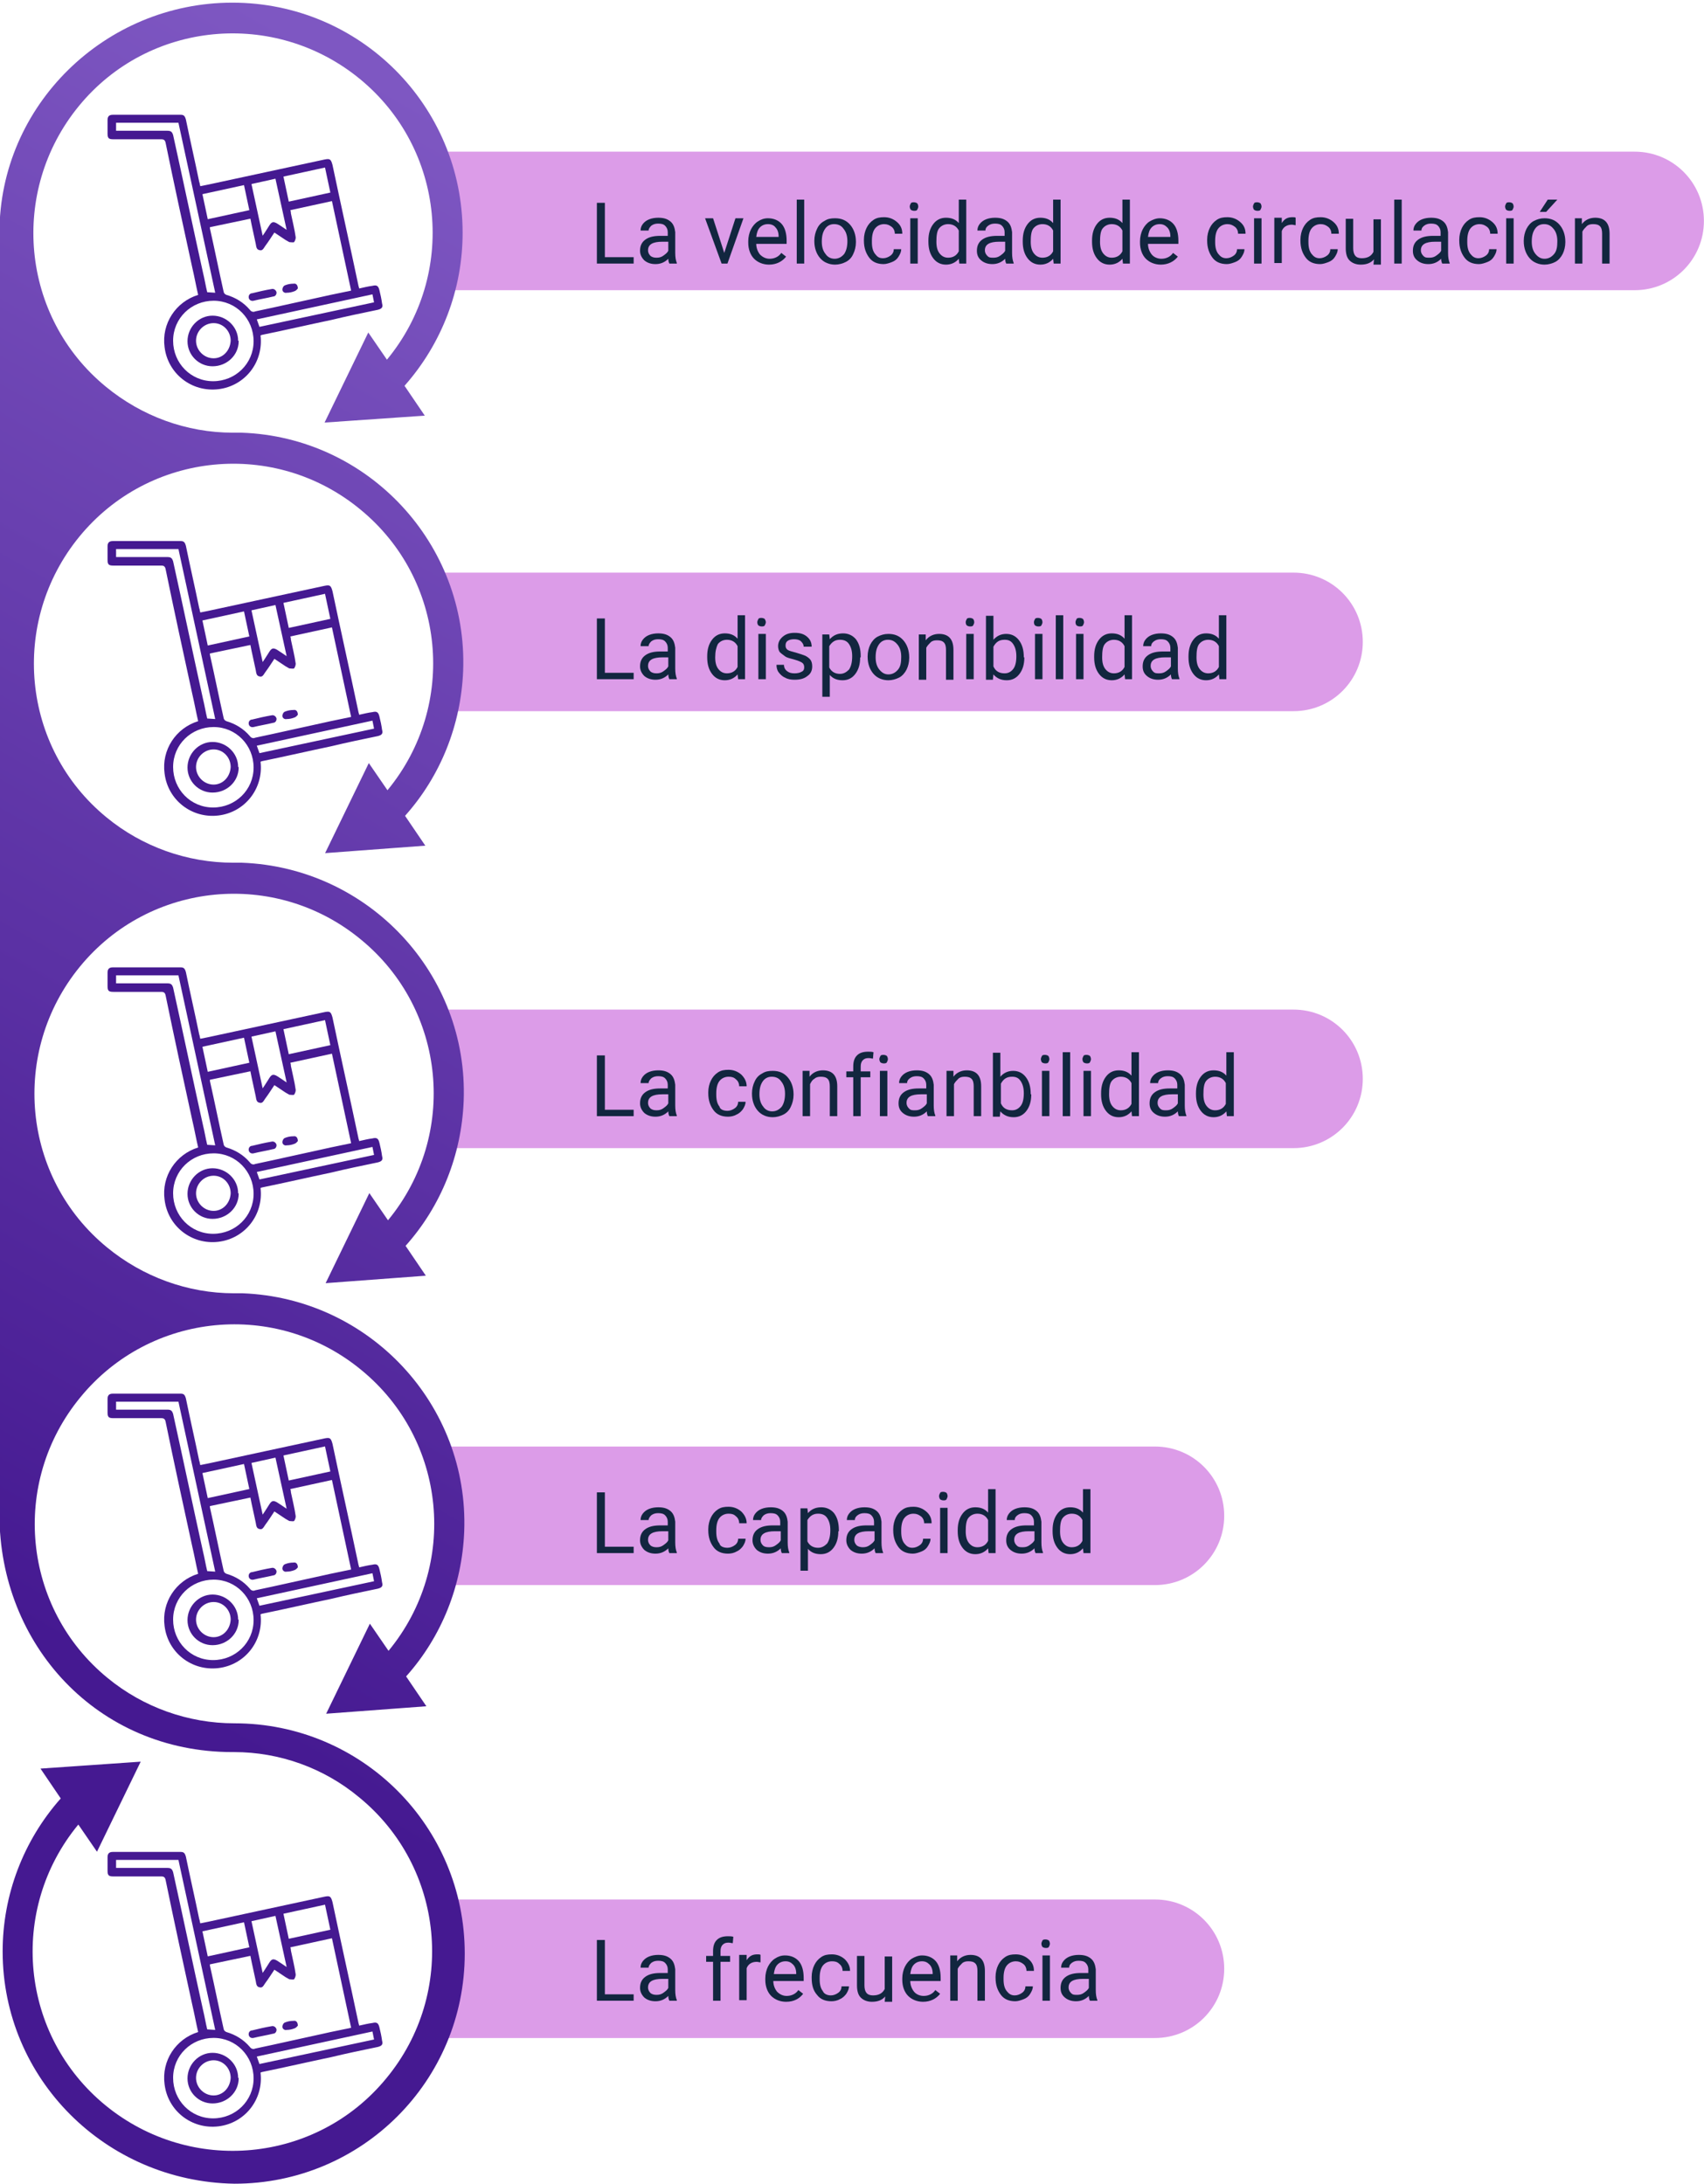 <?xml version="1.0" encoding="utf-8"?>
<!-- Generator: Adobe Illustrator 25.2.3, SVG Export Plug-In . SVG Version: 6.00 Build 0)  -->
<svg version="1.1" id="Capa_1" xmlns="http://www.w3.org/2000/svg" xmlns:xlink="http://www.w3.org/1999/xlink" x="0px" y="0px"
	 viewBox="0 0 319.7 409.9" style="enable-background:new 0 0 319.7 409.9;" xml:space="preserve">
<style type="text/css">
	.st0{fill:#DC9CE8;}
	.st1{fill:url(#Unión_4_1_);}
	.st2{enable-background:new    ;}
	.st3{fill:#12263F;}
	.st4{fill:#451991;}
</style>
<g id="Grupo_120732" transform="translate(-648.771 -1721.539)">
	<g id="Grupo_120724" transform="translate(-222.545 108)">
		<path id="Rectángulo_34583" class="st0" d="M954,1970h134c7.2,0,13,5.8,13,13l0,0c0,7.2-5.8,13-13,13H954l0,0V1970L954,1970z"/>
		<path id="Rectángulo_34584" class="st0" d="M954,1885h134c7.2,0,13,5.8,13,13l0,0c0,7.2-5.8,13-13,13H954l0,0V1885L954,1885z"/>
		<path id="Rectángulo_34585" class="st0" d="M954,1803h160c7.2,0,13,5.8,13,13l0,0c0,7.2-5.8,13-13,13H954l0,0V1803L954,1803z"/>
		<path id="Rectángulo_34586" class="st0" d="M954,1721h160c7.2,0,13,5.8,13,13l0,0c0,7.2-5.8,13-13,13H954l0,0V1721L954,1721z"/>
		<path id="Rectángulo_34587" class="st0" d="M954,1642h224c7.2,0,13,5.8,13,13l0,0c0,7.2-5.8,13-13,13H954l0,0V1642L954,1642z"/>
		<g id="Grupo_120723" transform="translate(-183.188 14.039)">
			
				<linearGradient id="Unión_4_1_" gradientUnits="userSpaceOnUse" x1="-188.115" y1="3219.231" x2="-188.206" y2="3218.457" gradientTransform="matrix(86.379 0 0 -408.901 17289.484 1317927.75)">
				<stop  offset="0" style="stop-color:#7E57C2"/>
				<stop  offset="1" style="stop-color:#451991"/>
			</linearGradient>
			<path id="Unión_4" class="st1" d="M1055,1965.7c0-10.6,3.9-20.8,10.9-28.7l-3.8-5.6l18.8-1.3l-8.2,16.9l-3.5-5.1
				c-13.2,16-10.9,39.6,5.1,52.7s39.6,10.9,52.7-5.1c13.2-16,10.9-39.6-5.1-52.7c-6.6-5.5-14.9-8.5-23.5-8.5h-0.3
				c-25.3,0-43.7-20.1-43.7-44.6c-25.6-30.8-66.4-96.4-75-118.7c-4.4-11.4-2-25.9-13.4-30.2c-92.8-3.2,4.9-5.5-3.7-27.8
				c-4.4-11.4,47.7-34.5,92.1-63.8c0-23.9,19.8-43.2,43.7-43.2c23.9,0,43.2,19.3,43.2,43.2c0,10.6-3.9,20.8-10.9,28.7l3.8,5.6
				l-18.8,1.3l8.2-16.9l3.5,5.1c13.2-16,10.9-39.6-5.1-52.7s-39.6-10.9-52.7,5.1s-10.9,39.6,5.1,52.7c6.7,5.5,15.1,8.6,23.8,8.6h0.3
				c0,0,0.1,0,0.1,0h0.1c0.1,0,0.1,0,0.2,0h0.1l0.2,0h0.1l0.2,0h0.1l0.2,0h0c23.8,0.8,42.5,20.9,41.6,44.7
				c-0.4,10.1-4.2,19.7-10.9,27.2l3.8,5.6l-18.8,1.4l8.2-16.9l3.5,5.1c13.2-16,10.9-39.6-5.1-52.7c-16-13.2-39.6-10.9-52.7,5.1
				s-10.9,39.6,5.1,52.7c6.7,5.5,15.1,8.5,23.8,8.5h0.3h0.1h0.1c0.1,0,0.1,0,0.2,0h0.1c0.1,0,0.1,0,0.2,0c0,0,0.1,0,0.1,0l0.2,0h0.1
				l0.2,0h0c23.8,0.9,42.5,20.9,41.6,44.7c-0.4,10.1-4.2,19.7-10.9,27.2l3.8,5.6l-18.8,1.4l8.2-16.9l3.5,5.1
				c13.2-16,10.9-39.6-5.1-52.7c-16-13.2-39.6-10.9-52.7,5.1s-10.9,39.6,5.1,52.7c6.7,5.5,15.1,8.6,23.8,8.6h0.3h0.1h0.1h0.2h0.1
				l0.2,0h0.1c0.1,0,0.1,0,0.2,0h0.1l0.2,0h0c23.8,0.9,42.5,20.9,41.6,44.7c-0.4,10.1-4.2,19.7-10.9,27.2l3.8,5.6l-18.8,1.4
				l8.2-16.9l3.5,5.1c13.2-16,10.9-39.6-5.1-52.7c-16-13.2-39.6-10.9-52.7,5.1c-13.2,16-10.9,39.6,5.1,52.7
				c6.7,5.5,15.1,8.5,23.8,8.5c23.9,0,43.2,19.3,43.2,43.2s-19.3,43.2-43.2,43.2C1074.3,2008.9,1055,1989.6,1055,1965.7z
				 M1098.2,1922.5L1098.2,1922.5z M1095.9,1842L1095.9,1842z M1096.9,1841.9L1096.9,1841.9L1096.9,1841.9
				C1097,1841.9,1097,1841.9,1096.9,1841.9L1096.9,1841.9z M1097.2,1841.9L1097.2,1841.9C1097.2,1841.9,1097.2,1841.9,1097.2,1841.9
				C1097.2,1841.9,1097.2,1841.9,1097.2,1841.9L1097.2,1841.9z M1097.2,1841.9L1097.2,1841.9z M1097.5,1841.9L1097.5,1841.9z
				 M1097.7,1841.9L1097.7,1841.9z M1095.9,1761.3L1095.9,1761.3z M1096.9,1761.3L1096.9,1761.3L1096.9,1761.3
				C1097,1761.3,1097,1761.3,1096.9,1761.3L1096.9,1761.3z M1097.1,1761.3h0.1H1097.1z M1097.5,1761.3L1097.5,1761.3z
				 M1097.7,1761.3L1097.7,1761.3z M1096.4,1680.7L1096.4,1680.7z M1096.6,1680.7L1096.6,1680.7z M1097.5,1680.7L1097.5,1680.7z
				 M1097.7,1680.7L1097.7,1680.7C1097.8,1680.7,1097.8,1680.7,1097.7,1680.7C1097.8,1680.6,1097.8,1680.6,1097.7,1680.7
				L1097.7,1680.7z M1097.7,1680.7L1097.7,1680.7z M1098.2,1680.7L1098.2,1680.7z"/>
		</g>
		<g class="st2">
			<path class="st3" d="M984.8,1661.8h5.4v1.2h-6.9v-11.4h1.5V1661.8z"/>
			<path class="st3" d="M996.9,1663c-0.1-0.2-0.2-0.5-0.2-0.9c-0.7,0.7-1.5,1-2.4,1c-0.8,0-1.5-0.2-2.1-0.7
				c-0.5-0.5-0.8-1.1-0.8-1.8c0-0.9,0.3-1.6,1-2.1c0.7-0.5,1.6-0.7,2.8-0.7h1.4v-0.7c0-0.5-0.2-0.9-0.5-1.2
				c-0.3-0.3-0.7-0.4-1.3-0.4c-0.5,0-0.9,0.1-1.3,0.4c-0.3,0.3-0.5,0.6-0.5,0.9h-1.5c0-0.4,0.1-0.8,0.4-1.2c0.3-0.4,0.7-0.7,1.2-0.9
				c0.5-0.2,1.1-0.3,1.7-0.3c1,0,1.7,0.2,2.3,0.7c0.6,0.5,0.8,1.2,0.9,2v3.9c0,0.8,0.1,1.4,0.3,1.9v0.1H996.9z M994.5,1661.9
				c0.5,0,0.9-0.1,1.3-0.4s0.7-0.5,0.9-0.9v-1.7h-1.1c-1.8,0-2.7,0.5-2.7,1.6c0,0.5,0.2,0.8,0.5,1.1
				C993.7,1661.8,994,1661.9,994.5,1661.9z"/>
			<path class="st3" d="M1007.2,1661l2.1-6.5h1.5l-3,8.5h-1.1l-3.1-8.5h1.5L1007.2,1661z"/>
			<path class="st3" d="M1015.6,1663.2c-1.1,0-2.1-0.4-2.8-1.1s-1.1-1.8-1.1-3v-0.3c0-0.8,0.2-1.6,0.5-2.2s0.8-1.2,1.3-1.5
				c0.6-0.4,1.2-0.6,1.9-0.6c1.1,0,2,0.4,2.6,1.1s0.9,1.8,0.9,3.1v0.6h-5.7c0,0.8,0.3,1.5,0.7,2c0.5,0.5,1.1,0.8,1.8,0.8
				c0.5,0,0.9-0.1,1.3-0.3c0.4-0.2,0.7-0.5,0.9-0.8l0.9,0.7C1018.1,1662.6,1017,1663.2,1015.6,1663.2z M1015.4,1655.6
				c-0.6,0-1.1,0.2-1.5,0.6c-0.4,0.4-0.6,1-0.7,1.8h4.2v-0.1c0-0.7-0.2-1.3-0.6-1.7C1016.5,1655.8,1016,1655.6,1015.4,1655.6z"/>
			<path class="st3" d="M1022.2,1663h-1.4v-12h1.4V1663z"/>
			<path class="st3" d="M1024.1,1658.7c0-0.8,0.2-1.6,0.5-2.2c0.3-0.7,0.8-1.2,1.4-1.5c0.6-0.4,1.2-0.5,2-0.5c1.2,0,2.1,0.4,2.8,1.2
				s1.1,1.9,1.1,3.2v0.1c0,0.8-0.2,1.6-0.5,2.2c-0.3,0.7-0.8,1.2-1.4,1.5s-1.3,0.5-2,0.5c-1.1,0-2.1-0.4-2.8-1.2s-1.1-1.9-1.1-3.2
				V1658.7z M1025.5,1658.9c0,0.9,0.2,1.7,0.7,2.3c0.4,0.6,1,0.9,1.7,0.9c0.7,0,1.3-0.3,1.8-0.9c0.4-0.6,0.6-1.4,0.6-2.4
				c0-0.9-0.2-1.7-0.7-2.3c-0.4-0.6-1-0.9-1.8-0.9c-0.7,0-1.3,0.3-1.7,0.9S1025.5,1657.8,1025.5,1658.9z"/>
			<path class="st3" d="M1037,1662c0.5,0,1-0.2,1.4-0.5s0.6-0.7,0.6-1.2h1.4c0,0.5-0.2,0.9-0.5,1.4s-0.7,0.8-1.2,1s-1.1,0.4-1.6,0.4
				c-1.2,0-2.1-0.4-2.7-1.2s-1-1.8-1-3.2v-0.2c0-0.8,0.2-1.6,0.5-2.2s0.7-1.1,1.3-1.5s1.2-0.5,2-0.5c0.9,0,1.7,0.3,2.4,0.9
				s1,1.3,1,2.2h-1.4c0-0.5-0.2-1-0.6-1.3s-0.8-0.5-1.4-0.5c-0.7,0-1.3,0.3-1.7,0.8s-0.6,1.3-0.6,2.3v0.3c0,1,0.2,1.7,0.6,2.2
				S1036.2,1662,1037,1662z"/>
			<path class="st3" d="M1042,1652.3c0-0.2,0.1-0.4,0.2-0.6s0.4-0.2,0.6-0.2s0.5,0.1,0.6,0.2s0.2,0.4,0.2,0.6s-0.1,0.4-0.2,0.6
				s-0.4,0.2-0.6,0.2s-0.5-0.1-0.6-0.2S1042,1652.5,1042,1652.3z M1043.5,1663h-1.4v-8.5h1.4V1663z"/>
			<path class="st3" d="M1045.5,1658.7c0-1.3,0.3-2.3,0.9-3.1s1.4-1.2,2.4-1.2c1,0,1.8,0.3,2.4,1v-4.4h1.4v12h-1.3l-0.1-0.9
				c-0.6,0.7-1.4,1.1-2.4,1.1c-1,0-1.8-0.4-2.4-1.2s-0.9-1.8-0.9-3.1V1658.7z M1047,1658.9c0,1,0.2,1.7,0.6,2.2s0.9,0.8,1.6,0.8
				c0.9,0,1.6-0.4,2-1.2v-3.9c-0.4-0.8-1.1-1.2-2-1.2c-0.7,0-1.3,0.3-1.7,0.8S1047,1657.8,1047,1658.9z"/>
			<path class="st3" d="M1060.1,1663c-0.1-0.2-0.2-0.5-0.2-0.9c-0.7,0.7-1.5,1-2.4,1c-0.8,0-1.5-0.2-2.1-0.7s-0.8-1.1-0.8-1.8
				c0-0.9,0.3-1.6,1-2.1s1.6-0.7,2.8-0.7h1.4v-0.7c0-0.5-0.2-0.9-0.5-1.2s-0.7-0.4-1.3-0.4c-0.5,0-0.9,0.1-1.3,0.4s-0.5,0.6-0.5,0.9
				h-1.5c0-0.4,0.1-0.8,0.4-1.2s0.7-0.7,1.2-0.9s1.1-0.3,1.7-0.3c1,0,1.7,0.2,2.3,0.7s0.8,1.2,0.9,2v3.9c0,0.8,0.1,1.4,0.3,1.9v0.1
				H1060.1z M1057.7,1661.9c0.5,0,0.9-0.1,1.3-0.4s0.7-0.5,0.9-0.9v-1.7h-1.1c-1.8,0-2.7,0.5-2.7,1.6c0,0.5,0.2,0.8,0.5,1.1
				S1057.2,1661.9,1057.7,1661.9z"/>
			<path class="st3" d="M1063.2,1658.7c0-1.3,0.3-2.3,0.9-3.1s1.4-1.2,2.4-1.2c1,0,1.8,0.3,2.4,1v-4.4h1.4v12h-1.3l-0.1-0.9
				c-0.6,0.7-1.4,1.1-2.4,1.1c-1,0-1.8-0.4-2.4-1.2s-0.9-1.8-0.9-3.1V1658.7z M1064.7,1658.9c0,1,0.2,1.7,0.6,2.2s0.9,0.8,1.6,0.8
				c0.9,0,1.6-0.4,2-1.2v-3.9c-0.4-0.8-1.1-1.2-2-1.2c-0.7,0-1.3,0.3-1.7,0.8S1064.7,1657.8,1064.7,1658.9z"/>
			<path class="st3" d="M1076.2,1658.7c0-1.3,0.3-2.3,0.9-3.1s1.4-1.2,2.4-1.2c1,0,1.8,0.3,2.4,1v-4.4h1.4v12h-1.3l-0.1-0.9
				c-0.6,0.7-1.4,1.1-2.4,1.1c-1,0-1.8-0.4-2.4-1.2s-0.9-1.8-0.9-3.1V1658.7z M1077.7,1658.9c0,1,0.2,1.7,0.6,2.2s0.9,0.8,1.6,0.8
				c0.9,0,1.6-0.4,2-1.2v-3.9c-0.4-0.8-1.1-1.2-2-1.2c-0.7,0-1.3,0.3-1.7,0.8S1077.7,1657.8,1077.7,1658.9z"/>
			<path class="st3" d="M1089.1,1663.2c-1.1,0-2.1-0.4-2.8-1.1s-1.1-1.8-1.1-3v-0.3c0-0.8,0.2-1.6,0.5-2.2s0.8-1.2,1.3-1.5
				s1.2-0.6,1.9-0.6c1.1,0,2,0.4,2.6,1.1s0.9,1.8,0.9,3.1v0.6h-5.7c0,0.8,0.3,1.5,0.7,2s1.1,0.8,1.8,0.8c0.5,0,0.9-0.1,1.3-0.3
				s0.7-0.5,0.9-0.8l0.9,0.7C1091.6,1662.6,1090.5,1663.2,1089.1,1663.2z M1088.9,1655.6c-0.6,0-1.1,0.2-1.5,0.6s-0.6,1-0.7,1.8h4.2
				v-0.1c0-0.7-0.2-1.3-0.6-1.7S1089.5,1655.6,1088.9,1655.6z"/>
			<path class="st3" d="M1101.4,1662c0.5,0,1-0.2,1.4-0.5s0.6-0.7,0.6-1.2h1.4c0,0.5-0.2,0.9-0.5,1.4s-0.7,0.8-1.2,1
				s-1.1,0.4-1.6,0.4c-1.2,0-2.1-0.4-2.7-1.2s-1-1.8-1-3.2v-0.2c0-0.8,0.2-1.6,0.5-2.2s0.7-1.1,1.3-1.5s1.2-0.5,2-0.5
				c0.9,0,1.7,0.3,2.4,0.9s1,1.3,1,2.2h-1.4c0-0.5-0.2-1-0.6-1.3s-0.8-0.5-1.4-0.5c-0.7,0-1.3,0.3-1.7,0.8s-0.6,1.3-0.6,2.3v0.3
				c0,1,0.2,1.7,0.6,2.2S1100.7,1662,1101.4,1662z"/>
			<path class="st3" d="M1106.4,1652.3c0-0.2,0.1-0.4,0.2-0.6s0.4-0.2,0.6-0.2s0.5,0.1,0.6,0.2s0.2,0.4,0.2,0.6s-0.1,0.4-0.2,0.6
				s-0.4,0.2-0.6,0.2s-0.5-0.1-0.6-0.2S1106.4,1652.5,1106.4,1652.3z M1108,1663h-1.4v-8.5h1.4V1663z"/>
			<path class="st3" d="M1114.4,1655.8c-0.2,0-0.5-0.1-0.7-0.1c-0.9,0-1.6,0.4-1.9,1.2v6h-1.4v-8.5h1.4l0,1c0.5-0.8,1.1-1.1,2-1.1
				c0.3,0,0.5,0,0.6,0.1V1655.8z"/>
			<path class="st3" d="M1118.9,1662c0.5,0,1-0.2,1.4-0.5s0.6-0.7,0.6-1.2h1.4c0,0.5-0.2,0.9-0.5,1.4s-0.7,0.8-1.2,1
				s-1.1,0.4-1.6,0.4c-1.2,0-2.1-0.4-2.7-1.2s-1-1.8-1-3.2v-0.2c0-0.8,0.2-1.6,0.5-2.2s0.7-1.1,1.3-1.5s1.2-0.5,2-0.5
				c0.9,0,1.7,0.3,2.4,0.9s1,1.3,1,2.2h-1.4c0-0.5-0.2-1-0.6-1.3s-0.8-0.5-1.4-0.5c-0.7,0-1.3,0.3-1.7,0.8s-0.6,1.3-0.6,2.3v0.3
				c0,1,0.2,1.7,0.6,2.2S1118.2,1662,1118.9,1662z"/>
			<path class="st3" d="M1129.1,1662.2c-0.6,0.7-1.4,1-2.5,1c-0.9,0-1.6-0.3-2.1-0.8s-0.7-1.3-0.7-2.3v-5.5h1.4v5.5
				c0,1.3,0.5,1.9,1.6,1.9c1.1,0,1.8-0.4,2.2-1.2v-6.1h1.4v8.5h-1.4L1129.1,1662.2z"/>
			<path class="st3" d="M1134.3,1663h-1.4v-12h1.4V1663z"/>
			<path class="st3" d="M1141.9,1663c-0.1-0.2-0.2-0.5-0.2-0.9c-0.7,0.7-1.5,1-2.4,1c-0.8,0-1.5-0.2-2.1-0.7s-0.8-1.1-0.8-1.8
				c0-0.9,0.3-1.6,1-2.1s1.6-0.7,2.8-0.7h1.4v-0.7c0-0.5-0.2-0.9-0.5-1.2s-0.7-0.4-1.3-0.4c-0.5,0-0.9,0.1-1.3,0.4s-0.5,0.6-0.5,0.9
				h-1.5c0-0.4,0.1-0.8,0.4-1.2s0.7-0.7,1.2-0.9s1.1-0.3,1.7-0.3c1,0,1.7,0.2,2.3,0.7s0.8,1.2,0.9,2v3.9c0,0.8,0.1,1.4,0.3,1.9v0.1
				H1141.9z M1139.5,1661.9c0.5,0,0.9-0.1,1.3-0.4s0.7-0.5,0.9-0.9v-1.7h-1.1c-1.8,0-2.7,0.5-2.7,1.6c0,0.5,0.2,0.8,0.5,1.1
				S1139,1661.9,1139.5,1661.9z"/>
			<path class="st3" d="M1148.7,1662c0.5,0,1-0.2,1.4-0.5s0.6-0.7,0.6-1.2h1.4c0,0.5-0.2,0.9-0.5,1.4s-0.7,0.8-1.2,1
				s-1.1,0.4-1.6,0.4c-1.2,0-2.1-0.4-2.7-1.2s-1-1.8-1-3.2v-0.2c0-0.8,0.2-1.6,0.5-2.2s0.7-1.1,1.3-1.5s1.2-0.5,2-0.5
				c0.9,0,1.7,0.3,2.4,0.9s1,1.3,1,2.2h-1.4c0-0.5-0.2-1-0.6-1.3s-0.8-0.5-1.4-0.5c-0.7,0-1.3,0.3-1.7,0.8s-0.6,1.3-0.6,2.3v0.3
				c0,1,0.2,1.7,0.6,2.2S1148,1662,1148.7,1662z"/>
			<path class="st3" d="M1153.7,1652.3c0-0.2,0.1-0.4,0.2-0.6s0.4-0.2,0.6-0.2s0.5,0.1,0.6,0.2s0.2,0.4,0.2,0.6s-0.1,0.4-0.2,0.6
				s-0.4,0.2-0.6,0.2s-0.5-0.1-0.6-0.2S1153.7,1652.5,1153.7,1652.3z M1155.3,1663h-1.4v-8.5h1.4V1663z"/>
			<path class="st3" d="M1157.2,1658.7c0-0.8,0.2-1.6,0.5-2.2s0.8-1.2,1.4-1.5s1.2-0.5,2-0.5c1.2,0,2.1,0.4,2.8,1.2s1.1,1.9,1.1,3.2
				v0.1c0,0.8-0.2,1.6-0.5,2.2s-0.8,1.2-1.4,1.5s-1.3,0.5-2,0.5c-1.1,0-2.1-0.4-2.8-1.2s-1.1-1.9-1.1-3.2V1658.7z M1158.7,1658.9
				c0,0.9,0.2,1.7,0.7,2.3s1,0.9,1.7,0.9c0.7,0,1.3-0.3,1.8-0.9s0.6-1.4,0.6-2.4c0-0.9-0.2-1.7-0.7-2.3s-1-0.9-1.8-0.9
				c-0.7,0-1.3,0.3-1.7,0.9S1158.7,1657.8,1158.7,1658.9z M1161.7,1651h1.8l-2.1,2.3l-1.2,0L1161.7,1651z"/>
			<path class="st3" d="M1168.1,1654.5l0,1.1c0.6-0.8,1.5-1.2,2.5-1.2c1.8,0,2.7,1,2.7,3v5.6h-1.4v-5.6c0-0.6-0.1-1.1-0.4-1.4
				s-0.7-0.4-1.3-0.4c-0.5,0-0.9,0.1-1.2,0.4s-0.6,0.6-0.8,1v6h-1.4v-8.5H1168.1z"/>
		</g>
		<g class="st2">
			<path class="st3" d="M984.8,1739.8h5.4v1.2h-6.9v-11.4h1.5V1739.8z"/>
			<path class="st3" d="M996.9,1741c-0.1-0.2-0.2-0.5-0.2-0.9c-0.7,0.7-1.5,1-2.4,1c-0.8,0-1.5-0.2-2.1-0.7
				c-0.5-0.5-0.8-1.1-0.8-1.8c0-0.9,0.3-1.6,1-2.1c0.7-0.5,1.6-0.7,2.8-0.7h1.4v-0.7c0-0.5-0.2-0.9-0.5-1.2
				c-0.3-0.3-0.7-0.4-1.3-0.4c-0.5,0-0.9,0.1-1.3,0.4c-0.3,0.3-0.5,0.6-0.5,0.9h-1.5c0-0.4,0.1-0.8,0.4-1.2c0.3-0.4,0.7-0.7,1.2-0.9
				c0.5-0.2,1.1-0.3,1.7-0.3c1,0,1.7,0.2,2.3,0.7c0.6,0.5,0.8,1.2,0.9,2v3.9c0,0.8,0.1,1.4,0.3,1.9v0.1H996.9z M994.5,1739.9
				c0.5,0,0.9-0.1,1.3-0.4s0.7-0.5,0.9-0.9v-1.7h-1.1c-1.8,0-2.7,0.5-2.7,1.6c0,0.5,0.2,0.8,0.5,1.1
				C993.7,1739.8,994,1739.9,994.5,1739.9z"/>
			<path class="st3" d="M1004,1736.7c0-1.3,0.3-2.3,0.9-3.1c0.6-0.8,1.4-1.2,2.4-1.2c1,0,1.8,0.3,2.4,1v-4.4h1.4v12h-1.3l-0.1-0.9
				c-0.6,0.7-1.4,1.1-2.4,1.1c-1,0-1.8-0.4-2.4-1.2s-0.9-1.8-0.9-3.1V1736.7z M1005.5,1736.9c0,1,0.2,1.7,0.6,2.2
				c0.4,0.5,0.9,0.8,1.6,0.8c0.9,0,1.6-0.4,2-1.2v-3.9c-0.4-0.8-1.1-1.2-2-1.2c-0.7,0-1.3,0.3-1.7,0.8
				C1005.7,1735,1005.5,1735.8,1005.5,1736.9z"/>
			<path class="st3" d="M1013.4,1730.3c0-0.2,0.1-0.4,0.2-0.6c0.1-0.2,0.4-0.2,0.6-0.2s0.5,0.1,0.6,0.2c0.1,0.2,0.2,0.4,0.2,0.6
				s-0.1,0.4-0.2,0.6c-0.1,0.2-0.4,0.2-0.6,0.2s-0.5-0.1-0.6-0.2C1013.5,1730.8,1013.4,1730.6,1013.4,1730.3z M1015,1741h-1.4v-8.5
				h1.4V1741z"/>
			<path class="st3" d="M1022.2,1738.8c0-0.4-0.1-0.7-0.4-0.9c-0.3-0.2-0.8-0.4-1.5-0.6c-0.7-0.2-1.3-0.3-1.7-0.6s-0.7-0.5-1-0.8
				c-0.2-0.3-0.3-0.7-0.3-1.1c0-0.7,0.3-1.3,0.9-1.8s1.3-0.7,2.2-0.7c1,0,1.7,0.2,2.3,0.7c0.6,0.5,0.9,1.1,0.9,1.9h-1.5
				c0-0.4-0.2-0.7-0.5-1s-0.8-0.4-1.3-0.4c-0.5,0-0.9,0.1-1.2,0.3s-0.4,0.5-0.4,0.9c0,0.3,0.1,0.6,0.4,0.8c0.3,0.2,0.8,0.3,1.5,0.5
				c0.7,0.2,1.3,0.4,1.8,0.6c0.4,0.2,0.8,0.5,1,0.8c0.2,0.3,0.3,0.7,0.3,1.2c0,0.8-0.3,1.4-0.9,1.8c-0.6,0.5-1.4,0.7-2.4,0.7
				c-0.7,0-1.3-0.1-1.8-0.4c-0.5-0.2-0.9-0.6-1.2-1c-0.3-0.4-0.4-0.9-0.4-1.4h1.4c0,0.5,0.2,0.9,0.6,1.2c0.4,0.3,0.8,0.4,1.4,0.4
				c0.5,0,1-0.1,1.3-0.3C1022,1739.5,1022.2,1739.2,1022.2,1738.8z"/>
			<path class="st3" d="M1032.7,1736.9c0,1.3-0.3,2.3-0.9,3.1c-0.6,0.8-1.4,1.2-2.4,1.2c-1,0-1.8-0.3-2.4-1v4.1h-1.4v-11.7h1.3
				l0.1,0.9c0.6-0.7,1.4-1.1,2.5-1.1c1,0,1.8,0.4,2.4,1.1c0.6,0.8,0.9,1.8,0.9,3.2V1736.9z M1031.2,1736.7c0-1-0.2-1.7-0.6-2.3
				s-1-0.8-1.7-0.8c-0.9,0-1.5,0.4-2,1.2v4c0.4,0.8,1.1,1.2,2,1.2c0.7,0,1.2-0.3,1.7-0.8C1031,1738.6,1031.2,1737.8,1031.2,1736.7z"
				/>
			<path class="st3" d="M1034.1,1736.7c0-0.8,0.2-1.6,0.5-2.2s0.8-1.2,1.4-1.5s1.2-0.5,2-0.5c1.2,0,2.1,0.4,2.8,1.2s1.1,1.9,1.1,3.2
				v0.1c0,0.8-0.2,1.6-0.5,2.2s-0.8,1.2-1.4,1.5s-1.3,0.5-2,0.5c-1.1,0-2.1-0.4-2.8-1.2s-1.1-1.9-1.1-3.2V1736.7z M1035.6,1736.9
				c0,0.9,0.2,1.7,0.7,2.3s1,0.9,1.7,0.9c0.7,0,1.3-0.3,1.8-0.9s0.6-1.4,0.6-2.4c0-0.9-0.2-1.7-0.7-2.3s-1-0.9-1.8-0.9
				c-0.7,0-1.3,0.3-1.7,0.9S1035.6,1735.8,1035.6,1736.9z"/>
			<path class="st3" d="M1045,1732.6l0,1.1c0.6-0.8,1.5-1.2,2.5-1.2c1.8,0,2.7,1,2.7,3v5.6h-1.4v-5.6c0-0.6-0.1-1.1-0.4-1.4
				s-0.7-0.4-1.3-0.4c-0.5,0-0.9,0.1-1.2,0.4s-0.6,0.6-0.8,1v6h-1.4v-8.5H1045z"/>
			<path class="st3" d="M1052.5,1730.3c0-0.2,0.1-0.4,0.2-0.6s0.4-0.2,0.6-0.2s0.5,0.1,0.6,0.2s0.2,0.4,0.2,0.6s-0.1,0.4-0.2,0.6
				s-0.4,0.2-0.6,0.2s-0.5-0.1-0.6-0.2S1052.5,1730.6,1052.5,1730.3z M1054,1741h-1.4v-8.5h1.4V1741z"/>
			<path class="st3" d="M1063.5,1736.9c0,1.3-0.3,2.3-0.9,3.1s-1.4,1.2-2.4,1.2c-1.1,0-1.9-0.4-2.5-1.1l-0.1,1h-1.3v-12h1.4v4.5
				c0.6-0.7,1.4-1.1,2.4-1.1s1.8,0.4,2.4,1.2s0.9,1.8,0.9,3.2V1736.9z M1062,1736.7c0-1-0.2-1.7-0.6-2.3s-0.9-0.8-1.6-0.8
				c-1,0-1.6,0.4-2.1,1.3v3.7c0.4,0.9,1.1,1.3,2.1,1.3c0.7,0,1.2-0.3,1.6-0.8S1062,1737.8,1062,1736.7z"/>
			<path class="st3" d="M1065.3,1730.3c0-0.2,0.1-0.4,0.2-0.6s0.4-0.2,0.6-0.2s0.5,0.1,0.6,0.2s0.2,0.4,0.2,0.6s-0.1,0.4-0.2,0.6
				s-0.4,0.2-0.6,0.2s-0.5-0.1-0.6-0.2S1065.3,1730.6,1065.3,1730.3z M1066.9,1741h-1.4v-8.5h1.4V1741z"/>
			<path class="st3" d="M1070.8,1741h-1.4v-12h1.4V1741z"/>
			<path class="st3" d="M1073.1,1730.3c0-0.2,0.1-0.4,0.2-0.6s0.4-0.2,0.6-0.2s0.5,0.1,0.6,0.2s0.2,0.4,0.2,0.6s-0.1,0.4-0.2,0.6
				s-0.4,0.2-0.6,0.2s-0.5-0.1-0.6-0.2S1073.1,1730.6,1073.1,1730.3z M1074.6,1741h-1.4v-8.5h1.4V1741z"/>
			<path class="st3" d="M1076.6,1736.7c0-1.3,0.3-2.3,0.9-3.1s1.4-1.2,2.4-1.2c1,0,1.8,0.3,2.4,1v-4.4h1.4v12h-1.3l-0.1-0.9
				c-0.6,0.7-1.4,1.1-2.4,1.1c-1,0-1.8-0.4-2.4-1.2s-0.9-1.8-0.9-3.1V1736.7z M1078.1,1736.9c0,1,0.2,1.7,0.6,2.2s0.9,0.8,1.6,0.8
				c0.9,0,1.6-0.4,2-1.2v-3.9c-0.4-0.8-1.1-1.2-2-1.2c-0.7,0-1.3,0.3-1.7,0.8S1078.1,1735.8,1078.1,1736.9z"/>
			<path class="st3" d="M1091.2,1741c-0.1-0.2-0.2-0.5-0.2-0.9c-0.7,0.7-1.5,1-2.4,1c-0.8,0-1.5-0.2-2.1-0.7s-0.8-1.1-0.8-1.8
				c0-0.9,0.3-1.6,1-2.1s1.6-0.7,2.8-0.7h1.4v-0.7c0-0.5-0.2-0.9-0.5-1.2s-0.7-0.4-1.3-0.4c-0.5,0-0.9,0.1-1.3,0.4s-0.5,0.6-0.5,0.9
				h-1.5c0-0.4,0.1-0.8,0.4-1.2s0.7-0.7,1.2-0.9s1.1-0.3,1.7-0.3c1,0,1.7,0.2,2.3,0.7s0.8,1.2,0.9,2v3.9c0,0.8,0.1,1.4,0.3,1.9v0.1
				H1091.2z M1088.8,1739.9c0.5,0,0.9-0.1,1.3-0.4s0.7-0.5,0.9-0.9v-1.7h-1.1c-1.8,0-2.7,0.5-2.7,1.6c0,0.5,0.2,0.8,0.5,1.1
				S1088.3,1739.9,1088.8,1739.9z"/>
			<path class="st3" d="M1094.3,1736.7c0-1.3,0.3-2.3,0.9-3.1s1.4-1.2,2.4-1.2c1,0,1.8,0.3,2.4,1v-4.4h1.4v12h-1.3l-0.1-0.9
				c-0.6,0.7-1.4,1.1-2.4,1.1c-1,0-1.8-0.4-2.4-1.2s-0.9-1.8-0.9-3.1V1736.7z M1095.8,1736.9c0,1,0.2,1.7,0.6,2.2s0.9,0.8,1.6,0.8
				c0.9,0,1.6-0.4,2-1.2v-3.9c-0.4-0.8-1.1-1.2-2-1.2c-0.7,0-1.3,0.3-1.7,0.8S1095.8,1735.8,1095.8,1736.9z"/>
		</g>
		<g class="st2">
			<path class="st3" d="M984.8,1821.8h5.4v1.2h-6.9v-11.4h1.5V1821.8z"/>
			<path class="st3" d="M996.9,1823c-0.1-0.2-0.2-0.5-0.2-0.9c-0.7,0.7-1.5,1-2.4,1c-0.8,0-1.5-0.2-2.1-0.7
				c-0.5-0.5-0.8-1.1-0.8-1.8c0-0.9,0.3-1.6,1-2.1c0.7-0.5,1.6-0.7,2.8-0.7h1.4v-0.7c0-0.5-0.2-0.9-0.5-1.2
				c-0.3-0.3-0.7-0.4-1.3-0.4c-0.5,0-0.9,0.1-1.3,0.4c-0.3,0.3-0.5,0.6-0.5,0.9h-1.5c0-0.4,0.1-0.8,0.4-1.2c0.3-0.4,0.7-0.7,1.2-0.9
				c0.5-0.2,1.1-0.3,1.7-0.3c1,0,1.7,0.2,2.3,0.7c0.6,0.5,0.8,1.2,0.9,2v3.9c0,0.8,0.1,1.4,0.3,1.9v0.1H996.9z M994.5,1821.9
				c0.5,0,0.9-0.1,1.3-0.4s0.7-0.5,0.9-0.9v-1.7h-1.1c-1.8,0-2.7,0.5-2.7,1.6c0,0.5,0.2,0.8,0.5,1.1
				C993.7,1821.8,994,1821.9,994.5,1821.9z"/>
			<path class="st3" d="M1007.8,1822c0.5,0,1-0.2,1.4-0.5c0.4-0.3,0.6-0.7,0.6-1.2h1.4c0,0.5-0.2,0.9-0.5,1.4
				c-0.3,0.4-0.7,0.8-1.2,1c-0.5,0.3-1.1,0.4-1.6,0.4c-1.2,0-2.1-0.4-2.7-1.2s-1-1.8-1-3.2v-0.2c0-0.8,0.2-1.6,0.5-2.2
				c0.3-0.6,0.7-1.1,1.3-1.5c0.6-0.4,1.2-0.5,2-0.5c0.9,0,1.7,0.3,2.4,0.9c0.6,0.6,1,1.3,1,2.2h-1.4c0-0.5-0.2-1-0.6-1.3
				c-0.4-0.4-0.8-0.5-1.4-0.5c-0.7,0-1.3,0.3-1.7,0.8c-0.4,0.5-0.6,1.3-0.6,2.3v0.3c0,1,0.2,1.7,0.6,2.2
				C1006.4,1821.7,1007,1822,1007.8,1822z"/>
			<path class="st3" d="M1012.4,1818.7c0-0.8,0.2-1.6,0.5-2.2c0.3-0.7,0.8-1.2,1.4-1.5c0.6-0.4,1.2-0.5,2-0.5c1.2,0,2.1,0.4,2.8,1.2
				s1.1,1.9,1.1,3.2v0.1c0,0.8-0.2,1.6-0.5,2.2c-0.3,0.7-0.8,1.2-1.4,1.5s-1.3,0.5-2,0.5c-1.1,0-2.1-0.4-2.8-1.2s-1.1-1.9-1.1-3.2
				V1818.7z M1013.8,1818.9c0,0.9,0.2,1.7,0.7,2.3c0.4,0.6,1,0.9,1.7,0.9c0.7,0,1.3-0.3,1.8-0.9c0.4-0.6,0.6-1.4,0.6-2.4
				c0-0.9-0.2-1.7-0.7-2.3c-0.4-0.6-1-0.9-1.8-0.9c-0.7,0-1.3,0.3-1.7,0.9S1013.8,1817.8,1013.8,1818.9z"/>
			<path class="st3" d="M1023.2,1814.5l0,1.1c0.6-0.8,1.5-1.2,2.5-1.2c1.8,0,2.7,1,2.7,3v5.6h-1.4v-5.6c0-0.6-0.1-1.1-0.4-1.4
				s-0.7-0.4-1.3-0.4c-0.5,0-0.9,0.1-1.2,0.4c-0.4,0.2-0.6,0.6-0.8,1v6h-1.4v-8.5H1023.2z"/>
			<path class="st3" d="M1031.4,1823v-7.3h-1.3v-1.1h1.3v-0.9c0-0.9,0.2-1.6,0.7-2.1c0.5-0.5,1.2-0.7,2.1-0.7c0.3,0,0.7,0,1,0.1
				l-0.1,1.2c-0.2,0-0.5-0.1-0.8-0.1c-0.5,0-0.8,0.1-1.1,0.4s-0.4,0.7-0.4,1.2v0.9h1.8v1.1h-1.8v7.3H1031.4z"/>
			<path class="st3" d="M1036.3,1812.3c0-0.2,0.1-0.4,0.2-0.6s0.4-0.2,0.6-0.2s0.5,0.1,0.6,0.2s0.2,0.4,0.2,0.6s-0.1,0.4-0.2,0.6
				s-0.4,0.2-0.6,0.2s-0.5-0.1-0.6-0.2S1036.3,1812.5,1036.3,1812.3z M1037.8,1823h-1.4v-8.5h1.4V1823z"/>
			<path class="st3" d="M1045.4,1823c-0.1-0.2-0.2-0.5-0.2-0.9c-0.7,0.7-1.5,1-2.4,1c-0.8,0-1.5-0.2-2.1-0.7s-0.8-1.1-0.8-1.8
				c0-0.9,0.3-1.6,1-2.1s1.6-0.7,2.8-0.7h1.4v-0.7c0-0.5-0.2-0.9-0.5-1.2s-0.7-0.4-1.3-0.4c-0.5,0-0.9,0.1-1.3,0.4s-0.5,0.6-0.5,0.9
				h-1.5c0-0.4,0.1-0.8,0.4-1.2s0.7-0.7,1.2-0.9s1.1-0.3,1.7-0.3c1,0,1.7,0.2,2.3,0.7s0.8,1.2,0.9,2v3.9c0,0.8,0.1,1.4,0.3,1.9v0.1
				H1045.4z M1043,1821.9c0.5,0,0.9-0.1,1.3-0.4s0.7-0.5,0.9-0.9v-1.7h-1.1c-1.8,0-2.7,0.5-2.7,1.6c0,0.5,0.2,0.8,0.5,1.1
				S1042.5,1821.9,1043,1821.9z"/>
			<path class="st3" d="M1050.2,1814.5l0,1.1c0.6-0.8,1.5-1.2,2.5-1.2c1.8,0,2.7,1,2.7,3v5.6h-1.4v-5.6c0-0.6-0.1-1.1-0.4-1.4
				s-0.7-0.4-1.3-0.4c-0.5,0-0.9,0.1-1.2,0.4s-0.6,0.6-0.8,1v6h-1.4v-8.5H1050.2z"/>
			<path class="st3" d="M1064.8,1818.9c0,1.3-0.3,2.3-0.9,3.1s-1.4,1.2-2.4,1.2c-1.1,0-1.9-0.4-2.5-1.1l-0.1,1h-1.3v-12h1.4v4.5
				c0.6-0.7,1.4-1.1,2.4-1.1s1.8,0.4,2.4,1.2s0.9,1.8,0.9,3.2V1818.9z M1063.4,1818.7c0-1-0.2-1.7-0.6-2.3s-0.9-0.8-1.6-0.8
				c-1,0-1.6,0.4-2.1,1.3v3.7c0.4,0.9,1.1,1.3,2.1,1.3c0.7,0,1.2-0.3,1.6-0.8S1063.4,1819.8,1063.4,1818.7z"/>
			<path class="st3" d="M1066.6,1812.3c0-0.2,0.1-0.4,0.2-0.6s0.4-0.2,0.6-0.2s0.5,0.1,0.6,0.2s0.2,0.4,0.2,0.6s-0.1,0.4-0.2,0.6
				s-0.4,0.2-0.6,0.2s-0.5-0.1-0.6-0.2S1066.6,1812.5,1066.6,1812.3z M1068.2,1823h-1.4v-8.5h1.4V1823z"/>
			<path class="st3" d="M1072.1,1823h-1.4v-12h1.4V1823z"/>
			<path class="st3" d="M1074.4,1812.3c0-0.2,0.1-0.4,0.2-0.6s0.4-0.2,0.6-0.2s0.5,0.1,0.6,0.2s0.2,0.4,0.2,0.6s-0.1,0.4-0.2,0.6
				s-0.4,0.2-0.6,0.2s-0.5-0.1-0.6-0.2S1074.4,1812.5,1074.4,1812.3z M1076,1823h-1.4v-8.5h1.4V1823z"/>
			<path class="st3" d="M1077.9,1818.7c0-1.3,0.3-2.3,0.9-3.1s1.4-1.2,2.4-1.2c1,0,1.8,0.3,2.4,1v-4.4h1.4v12h-1.3l-0.1-0.9
				c-0.6,0.7-1.4,1.1-2.4,1.1c-1,0-1.8-0.4-2.4-1.2s-0.9-1.8-0.9-3.1V1818.7z M1079.4,1818.9c0,1,0.2,1.7,0.6,2.2s0.9,0.8,1.6,0.8
				c0.9,0,1.6-0.4,2-1.2v-3.9c-0.4-0.8-1.1-1.2-2-1.2c-0.7,0-1.3,0.3-1.7,0.8S1079.4,1817.8,1079.4,1818.9z"/>
			<path class="st3" d="M1092.5,1823c-0.1-0.2-0.2-0.5-0.2-0.9c-0.7,0.7-1.5,1-2.4,1c-0.8,0-1.5-0.2-2.1-0.7s-0.8-1.1-0.8-1.8
				c0-0.9,0.3-1.6,1-2.1s1.6-0.7,2.8-0.7h1.4v-0.7c0-0.5-0.2-0.9-0.5-1.2s-0.7-0.4-1.3-0.4c-0.5,0-0.9,0.1-1.3,0.4s-0.5,0.6-0.5,0.9
				h-1.5c0-0.4,0.1-0.8,0.4-1.2s0.7-0.7,1.2-0.9s1.1-0.3,1.7-0.3c1,0,1.7,0.2,2.3,0.7s0.8,1.2,0.9,2v3.9c0,0.8,0.1,1.4,0.3,1.9v0.1
				H1092.5z M1090.1,1821.9c0.5,0,0.9-0.1,1.3-0.4s0.7-0.5,0.9-0.9v-1.7h-1.1c-1.8,0-2.7,0.5-2.7,1.6c0,0.5,0.2,0.8,0.5,1.1
				S1089.7,1821.9,1090.1,1821.9z"/>
			<path class="st3" d="M1095.7,1818.7c0-1.3,0.3-2.3,0.9-3.1s1.4-1.2,2.4-1.2c1,0,1.8,0.3,2.4,1v-4.4h1.4v12h-1.3l-0.1-0.9
				c-0.6,0.7-1.4,1.1-2.4,1.1c-1,0-1.8-0.4-2.4-1.2s-0.9-1.8-0.9-3.1V1818.7z M1097.1,1818.9c0,1,0.2,1.7,0.6,2.2s0.9,0.8,1.6,0.8
				c0.9,0,1.6-0.4,2-1.2v-3.9c-0.4-0.8-1.1-1.2-2-1.2c-0.7,0-1.3,0.3-1.7,0.8S1097.1,1817.8,1097.1,1818.9z"/>
		</g>
		<g class="st2">
			<path class="st3" d="M984.8,1903.8h5.4v1.2h-6.9v-11.4h1.5V1903.8z"/>
			<path class="st3" d="M996.9,1905c-0.1-0.2-0.2-0.5-0.2-0.9c-0.7,0.7-1.5,1-2.4,1c-0.8,0-1.5-0.2-2.1-0.7
				c-0.5-0.5-0.8-1.1-0.8-1.8c0-0.9,0.3-1.6,1-2.1c0.7-0.5,1.6-0.7,2.8-0.7h1.4v-0.7c0-0.5-0.2-0.9-0.5-1.2
				c-0.3-0.3-0.7-0.4-1.3-0.4c-0.5,0-0.9,0.1-1.3,0.4c-0.3,0.3-0.5,0.6-0.5,0.9h-1.5c0-0.4,0.1-0.8,0.4-1.2c0.3-0.4,0.7-0.7,1.2-0.9
				c0.5-0.2,1.1-0.3,1.7-0.3c1,0,1.7,0.2,2.3,0.7c0.6,0.5,0.8,1.2,0.9,2v3.9c0,0.8,0.1,1.4,0.3,1.9v0.1H996.9z M994.5,1903.9
				c0.5,0,0.9-0.1,1.3-0.4s0.7-0.5,0.9-0.9v-1.7h-1.1c-1.8,0-2.7,0.5-2.7,1.6c0,0.5,0.2,0.8,0.5,1.1
				C993.7,1903.8,994,1903.9,994.5,1903.9z"/>
			<path class="st3" d="M1007.8,1904c0.5,0,1-0.2,1.4-0.5c0.4-0.3,0.6-0.7,0.6-1.2h1.4c0,0.5-0.2,0.9-0.5,1.4
				c-0.3,0.4-0.7,0.8-1.2,1c-0.5,0.3-1.1,0.4-1.6,0.4c-1.2,0-2.1-0.4-2.7-1.2s-1-1.8-1-3.2v-0.2c0-0.8,0.2-1.6,0.5-2.2
				c0.3-0.6,0.7-1.1,1.3-1.5c0.6-0.4,1.2-0.5,2-0.5c0.9,0,1.7,0.3,2.4,0.9c0.6,0.6,1,1.3,1,2.2h-1.4c0-0.5-0.2-1-0.6-1.3
				c-0.4-0.4-0.8-0.5-1.4-0.5c-0.7,0-1.3,0.3-1.7,0.8c-0.4,0.5-0.6,1.3-0.6,2.3v0.3c0,1,0.2,1.7,0.6,2.2
				C1006.4,1903.7,1007,1904,1007.8,1904z"/>
			<path class="st3" d="M1018,1905c-0.1-0.2-0.2-0.5-0.2-0.9c-0.7,0.7-1.5,1-2.4,1c-0.8,0-1.5-0.2-2.1-0.7c-0.5-0.5-0.8-1.1-0.8-1.8
				c0-0.9,0.3-1.6,1-2.1c0.7-0.5,1.6-0.7,2.8-0.7h1.4v-0.7c0-0.5-0.2-0.9-0.5-1.2c-0.3-0.3-0.7-0.4-1.3-0.4c-0.5,0-0.9,0.1-1.3,0.4
				c-0.3,0.3-0.5,0.6-0.5,0.9h-1.5c0-0.4,0.1-0.8,0.4-1.2c0.3-0.4,0.7-0.7,1.2-0.9c0.5-0.2,1.1-0.3,1.7-0.3c1,0,1.7,0.2,2.3,0.7
				c0.6,0.5,0.8,1.2,0.9,2v3.9c0,0.8,0.1,1.4,0.3,1.9v0.1H1018z M1015.6,1903.9c0.5,0,0.9-0.1,1.3-0.4s0.7-0.5,0.9-0.9v-1.7h-1.1
				c-1.8,0-2.7,0.5-2.7,1.6c0,0.5,0.2,0.8,0.5,1.1C1014.7,1903.8,1015.1,1903.9,1015.6,1903.9z"/>
			<path class="st3" d="M1028.6,1900.9c0,1.3-0.3,2.3-0.9,3.1c-0.6,0.8-1.4,1.2-2.4,1.2c-1,0-1.8-0.3-2.4-1v4.1h-1.4v-11.7h1.3
				l0.1,0.9c0.6-0.7,1.4-1.1,2.5-1.1c1,0,1.8,0.4,2.4,1.1c0.6,0.8,0.9,1.8,0.9,3.2V1900.9z M1027.1,1900.7c0-1-0.2-1.7-0.6-2.3
				s-1-0.8-1.7-0.8c-0.9,0-1.5,0.4-2,1.2v4c0.4,0.8,1.1,1.2,2,1.2c0.7,0,1.2-0.3,1.7-0.8C1026.9,1902.6,1027.1,1901.8,1027.1,1900.7
				z"/>
			<path class="st3" d="M1035.6,1905c-0.1-0.2-0.2-0.5-0.2-0.9c-0.7,0.7-1.5,1-2.4,1c-0.8,0-1.5-0.2-2.1-0.7
				c-0.5-0.5-0.8-1.1-0.8-1.8c0-0.9,0.3-1.6,1-2.1c0.7-0.5,1.6-0.7,2.8-0.7h1.4v-0.7c0-0.5-0.2-0.9-0.5-1.2s-0.7-0.4-1.3-0.4
				c-0.5,0-0.9,0.1-1.3,0.4s-0.5,0.6-0.5,0.9h-1.5c0-0.4,0.1-0.8,0.4-1.2c0.3-0.4,0.7-0.7,1.2-0.9c0.5-0.2,1.1-0.3,1.7-0.3
				c1,0,1.7,0.2,2.3,0.7s0.8,1.2,0.9,2v3.9c0,0.8,0.1,1.4,0.3,1.9v0.1H1035.6z M1033.2,1903.9c0.5,0,0.9-0.1,1.3-0.4
				s0.7-0.5,0.9-0.9v-1.7h-1.1c-1.8,0-2.7,0.5-2.7,1.6c0,0.5,0.2,0.8,0.5,1.1C1032.4,1903.8,1032.8,1903.9,1033.2,1903.9z"/>
			<path class="st3" d="M1042.5,1904c0.5,0,1-0.2,1.4-0.5s0.6-0.7,0.6-1.2h1.4c0,0.5-0.2,0.9-0.5,1.4s-0.7,0.8-1.2,1
				s-1.1,0.4-1.6,0.4c-1.2,0-2.1-0.4-2.7-1.2s-1-1.8-1-3.2v-0.2c0-0.8,0.2-1.6,0.5-2.2s0.7-1.1,1.3-1.5s1.2-0.5,2-0.5
				c0.9,0,1.7,0.3,2.4,0.9s1,1.3,1,2.2h-1.4c0-0.5-0.2-1-0.6-1.3s-0.8-0.5-1.4-0.5c-0.7,0-1.3,0.3-1.7,0.8s-0.6,1.3-0.6,2.3v0.3
				c0,1,0.2,1.7,0.6,2.2S1041.8,1904,1042.5,1904z"/>
			<path class="st3" d="M1047.5,1894.3c0-0.2,0.1-0.4,0.2-0.6s0.4-0.2,0.6-0.2s0.5,0.1,0.6,0.2s0.2,0.4,0.2,0.6s-0.1,0.4-0.2,0.6
				s-0.4,0.2-0.6,0.2s-0.5-0.1-0.6-0.2S1047.5,1894.5,1047.5,1894.3z M1049.1,1905h-1.4v-8.5h1.4V1905z"/>
			<path class="st3" d="M1051,1900.7c0-1.3,0.3-2.3,0.9-3.1s1.4-1.2,2.4-1.2c1,0,1.8,0.3,2.4,1v-4.4h1.4v12h-1.3l-0.1-0.9
				c-0.6,0.7-1.4,1.1-2.4,1.1c-1,0-1.8-0.4-2.4-1.2s-0.9-1.8-0.9-3.1V1900.7z M1052.5,1900.9c0,1,0.2,1.7,0.6,2.2s0.9,0.8,1.6,0.8
				c0.9,0,1.6-0.4,2-1.2v-3.9c-0.4-0.8-1.1-1.2-2-1.2c-0.7,0-1.3,0.3-1.7,0.8S1052.5,1899.8,1052.5,1900.9z"/>
			<path class="st3" d="M1065.6,1905c-0.1-0.2-0.2-0.5-0.2-0.9c-0.7,0.7-1.5,1-2.4,1c-0.8,0-1.5-0.2-2.1-0.7s-0.8-1.1-0.8-1.8
				c0-0.9,0.3-1.6,1-2.1s1.6-0.7,2.8-0.7h1.4v-0.7c0-0.5-0.2-0.9-0.5-1.2s-0.7-0.4-1.3-0.4c-0.5,0-0.9,0.1-1.3,0.4s-0.5,0.6-0.5,0.9
				h-1.5c0-0.4,0.1-0.8,0.4-1.2s0.7-0.7,1.2-0.9s1.1-0.3,1.7-0.3c1,0,1.7,0.2,2.3,0.7s0.8,1.2,0.9,2v3.9c0,0.8,0.1,1.4,0.3,1.9v0.1
				H1065.6z M1063.2,1903.9c0.5,0,0.9-0.1,1.3-0.4s0.7-0.5,0.9-0.9v-1.7h-1.1c-1.8,0-2.7,0.5-2.7,1.6c0,0.5,0.2,0.8,0.5,1.1
				S1062.8,1903.9,1063.2,1903.9z"/>
			<path class="st3" d="M1068.8,1900.7c0-1.3,0.3-2.3,0.9-3.1s1.4-1.2,2.4-1.2c1,0,1.8,0.3,2.4,1v-4.4h1.4v12h-1.3l-0.1-0.9
				c-0.6,0.7-1.4,1.1-2.4,1.1c-1,0-1.8-0.4-2.4-1.2s-0.9-1.8-0.9-3.1V1900.7z M1070.2,1900.9c0,1,0.2,1.7,0.6,2.2s0.9,0.8,1.6,0.8
				c0.9,0,1.6-0.4,2-1.2v-3.9c-0.4-0.8-1.1-1.2-2-1.2c-0.7,0-1.3,0.3-1.7,0.8S1070.2,1899.8,1070.2,1900.9z"/>
		</g>
		<g class="st2">
			<path class="st3" d="M984.8,1987.8h5.4v1.2h-6.9v-11.4h1.5V1987.8z"/>
			<path class="st3" d="M996.9,1989c-0.1-0.2-0.2-0.5-0.2-0.9c-0.7,0.7-1.5,1-2.4,1c-0.8,0-1.5-0.2-2.1-0.7
				c-0.5-0.5-0.8-1.1-0.8-1.8c0-0.9,0.3-1.6,1-2.1c0.7-0.5,1.6-0.7,2.8-0.7h1.4v-0.7c0-0.5-0.2-0.9-0.5-1.2
				c-0.3-0.3-0.7-0.4-1.3-0.4c-0.5,0-0.9,0.1-1.3,0.4c-0.3,0.3-0.5,0.6-0.5,0.9h-1.5c0-0.4,0.1-0.8,0.4-1.2c0.3-0.4,0.7-0.7,1.2-0.9
				c0.5-0.2,1.1-0.3,1.7-0.3c1,0,1.7,0.2,2.3,0.7c0.6,0.5,0.8,1.2,0.9,2v3.9c0,0.8,0.1,1.4,0.3,1.9v0.1H996.9z M994.5,1987.9
				c0.5,0,0.9-0.1,1.3-0.4s0.7-0.5,0.9-0.9v-1.7h-1.1c-1.8,0-2.7,0.5-2.7,1.6c0,0.5,0.2,0.8,0.5,1.1
				C993.7,1987.8,994,1987.9,994.5,1987.9z"/>
			<path class="st3" d="M1005.1,1989v-7.3h-1.3v-1.1h1.3v-0.9c0-0.9,0.2-1.6,0.7-2.1s1.2-0.7,2.1-0.7c0.3,0,0.7,0,1,0.1l-0.1,1.2
				c-0.2,0-0.5-0.1-0.8-0.1c-0.5,0-0.8,0.1-1.1,0.4c-0.3,0.3-0.4,0.7-0.4,1.2v0.9h1.8v1.1h-1.8v7.3H1005.1z"/>
			<path class="st3" d="M1014,1981.8c-0.2,0-0.5-0.1-0.7-0.1c-0.9,0-1.6,0.4-1.9,1.2v6h-1.4v-8.5h1.4l0,1c0.5-0.8,1.1-1.1,2-1.1
				c0.3,0,0.5,0,0.6,0.1V1981.8z"/>
			<path class="st3" d="M1018.8,1989.2c-1.1,0-2.1-0.4-2.8-1.1s-1.1-1.8-1.1-3v-0.3c0-0.8,0.2-1.6,0.5-2.2s0.8-1.2,1.3-1.5
				c0.6-0.4,1.2-0.6,1.9-0.6c1.1,0,2,0.4,2.6,1.1s0.9,1.8,0.9,3.1v0.6h-5.7c0,0.8,0.3,1.5,0.7,2c0.5,0.5,1.1,0.8,1.8,0.8
				c0.5,0,0.9-0.1,1.3-0.3c0.4-0.2,0.7-0.5,0.9-0.8l0.9,0.7C1021.3,1988.6,1020.3,1989.2,1018.8,1989.2z M1018.7,1981.6
				c-0.6,0-1.1,0.2-1.5,0.6c-0.4,0.4-0.6,1-0.7,1.8h4.2v-0.1c0-0.7-0.2-1.3-0.6-1.7C1019.7,1981.8,1019.3,1981.6,1018.7,1981.6z"/>
			<path class="st3" d="M1027.2,1988c0.5,0,1-0.2,1.4-0.5c0.4-0.3,0.6-0.7,0.6-1.2h1.4c0,0.5-0.2,0.9-0.5,1.4
				c-0.3,0.4-0.7,0.8-1.2,1c-0.5,0.3-1.1,0.4-1.6,0.4c-1.2,0-2.1-0.4-2.7-1.2c-0.7-0.8-1-1.8-1-3.2v-0.2c0-0.8,0.2-1.6,0.5-2.2
				c0.3-0.6,0.7-1.1,1.3-1.5c0.6-0.4,1.2-0.5,2-0.5c0.9,0,1.7,0.3,2.4,0.9c0.6,0.6,1,1.3,1,2.2h-1.4c0-0.5-0.2-1-0.6-1.3
				c-0.4-0.4-0.8-0.5-1.4-0.5c-0.7,0-1.3,0.3-1.7,0.8c-0.4,0.5-0.6,1.3-0.6,2.3v0.3c0,1,0.2,1.7,0.6,2.2
				C1025.9,1987.7,1026.5,1988,1027.2,1988z"/>
			<path class="st3" d="M1037.4,1988.2c-0.6,0.7-1.4,1-2.5,1c-0.9,0-1.6-0.3-2.1-0.8s-0.7-1.3-0.7-2.3v-5.5h1.4v5.5
				c0,1.3,0.5,1.9,1.6,1.9c1.1,0,1.8-0.4,2.2-1.2v-6.1h1.4v8.5h-1.4L1037.4,1988.2z"/>
			<path class="st3" d="M1044.5,1989.2c-1.1,0-2.1-0.4-2.8-1.1s-1.1-1.8-1.1-3v-0.3c0-0.8,0.2-1.6,0.5-2.2s0.8-1.2,1.3-1.5
				s1.2-0.6,1.9-0.6c1.1,0,2,0.4,2.6,1.1s0.9,1.8,0.9,3.1v0.6h-5.7c0,0.8,0.3,1.5,0.7,2s1.1,0.8,1.8,0.8c0.5,0,0.9-0.1,1.3-0.3
				s0.7-0.5,0.9-0.8l0.9,0.7C1047,1988.6,1045.9,1989.2,1044.5,1989.2z M1044.3,1981.6c-0.6,0-1.1,0.2-1.5,0.6s-0.6,1-0.7,1.8h4.2
				v-0.1c0-0.7-0.2-1.3-0.6-1.7S1044.9,1981.6,1044.3,1981.6z"/>
			<path class="st3" d="M1050.9,1980.5l0,1.1c0.6-0.8,1.5-1.2,2.5-1.2c1.8,0,2.7,1,2.7,3v5.6h-1.4v-5.6c0-0.6-0.1-1.1-0.4-1.4
				s-0.7-0.4-1.3-0.4c-0.5,0-0.9,0.1-1.2,0.4s-0.6,0.6-0.8,1v6h-1.4v-8.5H1050.9z"/>
			<path class="st3" d="M1061.7,1988c0.5,0,1-0.2,1.4-0.5s0.6-0.7,0.6-1.2h1.4c0,0.5-0.2,0.9-0.5,1.4s-0.7,0.8-1.2,1
				s-1.1,0.4-1.6,0.4c-1.2,0-2.1-0.4-2.7-1.2s-1-1.8-1-3.2v-0.2c0-0.8,0.2-1.6,0.5-2.2s0.7-1.1,1.3-1.5s1.2-0.5,2-0.5
				c0.9,0,1.7,0.3,2.4,0.9s1,1.3,1,2.2h-1.4c0-0.5-0.2-1-0.6-1.3s-0.8-0.5-1.4-0.5c-0.7,0-1.3,0.3-1.7,0.8s-0.6,1.3-0.6,2.3v0.3
				c0,1,0.2,1.7,0.6,2.2S1061,1988,1061.7,1988z"/>
			<path class="st3" d="M1066.7,1978.3c0-0.2,0.1-0.4,0.2-0.6s0.4-0.2,0.6-0.2s0.5,0.1,0.6,0.2s0.2,0.4,0.2,0.6s-0.1,0.4-0.2,0.6
				s-0.4,0.2-0.6,0.2s-0.5-0.1-0.6-0.2S1066.7,1978.5,1066.7,1978.3z M1068.3,1989h-1.4v-8.5h1.4V1989z"/>
			<path class="st3" d="M1075.8,1989c-0.1-0.2-0.2-0.5-0.2-0.9c-0.7,0.7-1.5,1-2.4,1c-0.8,0-1.5-0.2-2.1-0.7s-0.8-1.1-0.8-1.8
				c0-0.9,0.3-1.6,1-2.1s1.6-0.7,2.8-0.7h1.4v-0.7c0-0.5-0.2-0.9-0.5-1.2s-0.7-0.4-1.3-0.4c-0.5,0-0.9,0.1-1.3,0.4s-0.5,0.6-0.5,0.9
				h-1.5c0-0.4,0.1-0.8,0.4-1.2s0.7-0.7,1.2-0.9s1.1-0.3,1.7-0.3c1,0,1.7,0.2,2.3,0.7s0.8,1.2,0.9,2v3.9c0,0.8,0.1,1.4,0.3,1.9v0.1
				H1075.8z M1073.4,1987.9c0.5,0,0.9-0.1,1.3-0.4s0.7-0.5,0.9-0.9v-1.7h-1.1c-1.8,0-2.7,0.5-2.7,1.6c0,0.5,0.2,0.8,0.5,1.1
				S1072.9,1987.9,1073.4,1987.9z"/>
		</g>
	</g>
	<g id="Grupo_120727" transform="translate(-268.85 -215.823)">
		<path id="Trazado_185948" class="st4" d="M985,1991.5c0.9-0.2,1.7-0.4,2.5-0.5c0.8-0.2,1.1,0,1.3,0.8c0.2,0.8,0.4,1.7,0.5,2.5
			c0.2,0.7,0,1-0.8,1.2c-2.9,0.6-5.8,1.2-8.7,1.9c-4.3,0.9-8.6,1.9-13,2.8c-0.1,0-0.2,0.1-0.3,0.1c0.6,5-2.9,9.5-7.9,10.1
			c-5,0.6-9.5-2.9-10.1-7.9c-0.6-4.4,2.1-8.5,6.3-9.8c-0.4-1.7-0.7-3.4-1.1-5.1c-1.7-7.8-3.4-15.6-5-23.4c-0.1-0.5-0.3-0.7-0.8-0.7
			c-3,0-6,0-9,0c-0.9,0-1.1-0.2-1.1-1.1c0-0.8,0-1.7,0-2.5c0-0.7,0.3-1,1-1c4.2,0,8.5,0,12.7,0c0.6,0,0.8,0.2,1,0.9
			c0.8,3.9,1.7,7.8,2.5,11.7c0.1,0.2,0.1,0.5,0.2,0.8c0.5-0.1,1-0.2,1.5-0.3c7.3-1.6,14.5-3.1,21.8-4.7c1-0.2,1.2-0.1,1.5,1
			c1.6,7.6,3.3,15.2,4.9,22.8C984.9,1991.1,985,1991.3,985,1991.5z M957,1980c0,0.1,0,0.1,0,0.2c0.9,4,1.7,8,2.6,12
			c0.1,0.3,0.3,0.4,0.5,0.5c1.7,0.5,3.2,1.4,4.4,2.8c0.2,0.3,0.6,0.5,1,0.3c4.3-0.9,8.6-1.9,12.8-2.8c1.7-0.4,3.4-0.7,5.2-1.1
			l-3.6-16.8l-7.8,1.7c0.1,0.3,0.1,0.5,0.1,0.6c0.3,1.5,0.7,3,0.9,4.5c0,0.3-0.1,0.6-0.3,0.9c-0.2,0.1-0.6,0-0.9,0
			c-0.2-0.1-0.5-0.3-0.7-0.4l-2.1-1.4c-0.6,0.9-1.1,1.7-1.7,2.5c-0.3,0.4-0.5,1-1.1,0.8c-0.6-0.1-0.6-0.7-0.7-1.2
			c-0.3-1.5-0.7-3.1-1-4.7L957,1980z M950.1,2001.3c0,4.2,3.3,7.6,7.5,7.6s7.6-3.3,7.6-7.5c0-4.2-3.3-7.6-7.5-7.6c0,0,0,0,0,0
			C953.5,1993.8,950.1,1997.1,950.1,2001.3C950.1,2001.3,950.1,2001.3,950.1,2001.3L950.1,2001.3z M958,1992.3l-6.9-31.9h-11.7v1.5
			h0.7c3,0,5.9,0,8.9,0c0.7,0,0.9,0.2,1.1,0.8c1.9,8.6,3.7,17.2,5.6,25.8c0.3,1.2,0.5,2.5,0.8,3.7L958,1992.3z M971.4,1980.5
			l-2.1-9.6l-4.5,1l2.1,9.7c0.5-0.7,0.9-1.4,1.3-2c0.4-0.6,0.7-0.7,1.4-0.3C970.2,1979.7,970.7,1980,971.4,1980.5L971.4,1980.5z
			 M970.8,1970.5l1,4.7l7.8-1.7l-1-4.7L970.8,1970.5z M956.6,1978.5l7.8-1.7l-1-4.7l-7.8,1.7L956.6,1978.5z M966.3,1998.7l21.5-4.6
			l-0.3-1.5l-21.7,4.7L966.3,1998.7z"/>
		<path id="Trazado_185949" class="st4" d="M969.5,1992.3c0,0.4-0.3,0.7-0.6,0.7c-1.2,0.3-2.5,0.5-3.7,0.8c-0.4,0.1-0.8-0.1-0.9-0.5
			c-0.1-0.4,0.1-0.8,0.5-0.9c0,0,0.1,0,0.1,0c1.2-0.3,2.5-0.6,3.7-0.8c0.4-0.1,0.8,0.2,0.9,0.6
			C969.5,1992.1,969.5,1992.2,969.5,1992.3z"/>
		<path id="Trazado_185950" class="st4" d="M973.5,1991.5c-0.1,0.1-0.3,0.4-0.6,0.5c-0.5,0.2-1,0.3-1.5,0.3
			c-0.4,0.1-0.8-0.2-0.8-0.6c0-0.3,0.2-0.7,0.5-0.8c0.5-0.2,1-0.3,1.6-0.3C973.2,1990.5,973.5,1990.9,973.5,1991.5z"/>
		<path id="Trazado_185951" class="st4" d="M962.4,2001.4c0,2.6-2.2,4.7-4.9,4.7c-2.6,0-4.7-2.1-4.7-4.7c0-2.6,2.1-4.8,4.7-4.8
			c2.6,0,4.8,2.1,4.8,4.7C962.4,2001.3,962.4,2001.3,962.4,2001.4z M960.9,2001.3c0-1.8-1.4-3.3-3.2-3.3c0,0,0,0,0,0
			c-1.8,0-3.3,1.5-3.3,3.3c0,1.8,1.5,3.3,3.3,3.3C959.4,2004.6,960.8,2003.2,960.9,2001.3C960.9,2001.4,960.9,2001.4,960.9,2001.3
			L960.9,2001.3z"/>
	</g>
	<g id="Grupo_120728" transform="translate(-268.85 -135.823)">
		<path id="Trazado_185948-2" class="st4" d="M985,1991.5c0.9-0.2,1.7-0.4,2.5-0.5c0.8-0.2,1.1,0,1.3,0.8c0.2,0.8,0.4,1.7,0.5,2.5
			c0.2,0.7,0,1-0.8,1.2c-2.9,0.6-5.8,1.2-8.7,1.9c-4.3,0.9-8.6,1.9-13,2.8c-0.1,0-0.2,0.1-0.3,0.1c0.6,5-2.9,9.5-7.9,10.1
			c-5,0.6-9.5-2.9-10.1-7.9c-0.6-4.4,2.1-8.5,6.3-9.8c-0.4-1.7-0.7-3.4-1.1-5.1c-1.7-7.8-3.4-15.6-5-23.4c-0.1-0.5-0.3-0.7-0.8-0.7
			c-3,0-6,0-9,0c-0.9,0-1.1-0.2-1.1-1.1c0-0.8,0-1.7,0-2.5c0-0.7,0.3-1,1-1c4.2,0,8.5,0,12.7,0c0.6,0,0.8,0.2,1,0.9
			c0.8,3.9,1.7,7.8,2.5,11.7c0.1,0.2,0.1,0.5,0.2,0.8c0.5-0.1,1-0.2,1.5-0.3c7.3-1.6,14.5-3.1,21.8-4.7c1-0.2,1.2-0.1,1.5,1
			c1.6,7.6,3.3,15.2,4.9,22.8C984.9,1991.1,985,1991.3,985,1991.5z M957,1980c0,0.1,0,0.1,0,0.2c0.9,4,1.7,8,2.6,12
			c0.1,0.3,0.3,0.4,0.5,0.5c1.7,0.5,3.2,1.4,4.4,2.8c0.2,0.3,0.6,0.5,1,0.3c4.3-0.9,8.6-1.9,12.8-2.8c1.7-0.4,3.4-0.7,5.2-1.1
			l-3.6-16.8l-7.8,1.7c0.1,0.3,0.1,0.5,0.1,0.6c0.3,1.5,0.7,3,0.9,4.5c0,0.3-0.1,0.6-0.3,0.9c-0.2,0.1-0.6,0-0.9,0
			c-0.2-0.1-0.5-0.3-0.7-0.4l-2.1-1.4c-0.6,0.9-1.1,1.7-1.7,2.5c-0.3,0.4-0.5,1-1.1,0.8c-0.6-0.1-0.6-0.7-0.7-1.2
			c-0.3-1.5-0.7-3.1-1-4.7L957,1980z M950.1,2001.3c0,4.2,3.3,7.6,7.5,7.6s7.6-3.3,7.6-7.5c0-4.2-3.3-7.6-7.5-7.6c0,0,0,0,0,0
			C953.5,1993.8,950.1,1997.1,950.1,2001.3C950.1,2001.3,950.1,2001.3,950.1,2001.3L950.1,2001.3z M958,1992.3l-6.9-31.9h-11.7v1.5
			h0.7c3,0,5.9,0,8.9,0c0.7,0,0.9,0.2,1.1,0.8c1.9,8.6,3.7,17.2,5.6,25.8c0.3,1.2,0.5,2.5,0.8,3.7L958,1992.3z M971.4,1980.5
			l-2.1-9.6l-4.5,1l2.1,9.7c0.5-0.7,0.9-1.4,1.3-2c0.4-0.6,0.7-0.7,1.4-0.3C970.2,1979.7,970.7,1980,971.4,1980.5L971.4,1980.5z
			 M970.8,1970.5l1,4.7l7.8-1.7l-1-4.7L970.8,1970.5z M956.6,1978.5l7.8-1.7l-1-4.7l-7.8,1.7L956.6,1978.5z M966.3,1998.7l21.5-4.6
			l-0.3-1.5l-21.7,4.7L966.3,1998.7z"/>
		<path id="Trazado_185949-2" class="st4" d="M969.5,1992.3c0,0.4-0.3,0.7-0.6,0.7c-1.2,0.3-2.5,0.5-3.7,0.8
			c-0.4,0.1-0.8-0.1-0.9-0.5c-0.1-0.4,0.1-0.8,0.5-0.9c0,0,0.1,0,0.1,0c1.2-0.3,2.5-0.6,3.7-0.8c0.4-0.1,0.8,0.2,0.9,0.6
			C969.5,1992.1,969.5,1992.2,969.5,1992.3z"/>
		<path id="Trazado_185950-2" class="st4" d="M973.5,1991.5c-0.1,0.1-0.3,0.4-0.6,0.5c-0.5,0.2-1,0.3-1.5,0.3
			c-0.4,0.1-0.8-0.2-0.8-0.6c0-0.3,0.2-0.7,0.5-0.8c0.5-0.2,1-0.3,1.6-0.3C973.2,1990.5,973.5,1990.9,973.5,1991.5z"/>
		<path id="Trazado_185951-2" class="st4" d="M962.4,2001.4c0,2.6-2.2,4.7-4.9,4.7c-2.6,0-4.7-2.1-4.7-4.7c0-2.6,2.1-4.8,4.7-4.8
			c2.6,0,4.8,2.1,4.8,4.7C962.4,2001.3,962.4,2001.3,962.4,2001.4z M960.9,2001.3c0-1.8-1.4-3.3-3.2-3.3c0,0,0,0,0,0
			c-1.8,0-3.3,1.5-3.3,3.3c0,1.8,1.5,3.3,3.3,3.3C959.4,2004.6,960.8,2003.2,960.9,2001.3C960.9,2001.4,960.9,2001.4,960.9,2001.3
			L960.9,2001.3z"/>
	</g>
	<g id="Grupo_120729" transform="translate(-268.85 -55.823)">
		<path id="Trazado_185948-3" class="st4" d="M985,1991.5c0.9-0.2,1.7-0.4,2.5-0.5c0.8-0.2,1.1,0,1.3,0.8c0.2,0.8,0.4,1.7,0.5,2.5
			c0.2,0.7,0,1-0.8,1.2c-2.9,0.6-5.8,1.2-8.7,1.9c-4.3,0.9-8.6,1.9-13,2.8c-0.1,0-0.2,0.1-0.3,0.1c0.6,5-2.9,9.5-7.9,10.1
			c-5,0.6-9.5-2.9-10.1-7.9c-0.6-4.4,2.1-8.5,6.3-9.8c-0.4-1.7-0.7-3.4-1.1-5.1c-1.7-7.8-3.4-15.6-5-23.4c-0.1-0.5-0.3-0.7-0.8-0.7
			c-3,0-6,0-9,0c-0.9,0-1.1-0.2-1.1-1.1c0-0.8,0-1.7,0-2.5c0-0.7,0.3-1,1-1c4.2,0,8.5,0,12.7,0c0.6,0,0.8,0.2,1,0.9
			c0.8,3.9,1.7,7.8,2.5,11.7c0.1,0.2,0.1,0.5,0.2,0.8c0.5-0.1,1-0.2,1.5-0.3c7.3-1.6,14.5-3.1,21.8-4.7c1-0.2,1.2-0.1,1.5,1
			c1.6,7.6,3.3,15.2,4.9,22.8C984.9,1991.1,985,1991.3,985,1991.5z M957,1980c0,0.1,0,0.1,0,0.2c0.9,4,1.7,8,2.6,12
			c0.1,0.3,0.3,0.4,0.5,0.5c1.7,0.5,3.2,1.4,4.4,2.8c0.2,0.3,0.6,0.5,1,0.3c4.3-0.9,8.6-1.9,12.8-2.8c1.7-0.4,3.4-0.7,5.2-1.1
			l-3.6-16.8l-7.8,1.7c0.1,0.3,0.1,0.5,0.1,0.6c0.3,1.5,0.7,3,0.9,4.5c0,0.3-0.1,0.6-0.3,0.9c-0.2,0.1-0.6,0-0.9,0
			c-0.2-0.1-0.5-0.3-0.7-0.4l-2.1-1.4c-0.6,0.9-1.1,1.7-1.7,2.5c-0.3,0.4-0.5,1-1.1,0.8c-0.6-0.1-0.6-0.7-0.7-1.2
			c-0.3-1.5-0.7-3.1-1-4.7L957,1980z M950.1,2001.3c0,4.2,3.3,7.6,7.5,7.6s7.6-3.3,7.6-7.5c0-4.2-3.3-7.6-7.5-7.6c0,0,0,0,0,0
			C953.5,1993.8,950.1,1997.1,950.1,2001.3C950.1,2001.3,950.1,2001.3,950.1,2001.3L950.1,2001.3z M958,1992.3l-6.9-31.9h-11.7v1.5
			h0.7c3,0,5.9,0,8.9,0c0.7,0,0.9,0.2,1.1,0.8c1.9,8.6,3.7,17.2,5.6,25.8c0.3,1.2,0.5,2.5,0.8,3.7L958,1992.3z M971.4,1980.5
			l-2.1-9.6l-4.5,1l2.1,9.7c0.5-0.7,0.9-1.4,1.3-2c0.4-0.6,0.7-0.7,1.4-0.3C970.2,1979.7,970.7,1980,971.4,1980.5L971.4,1980.5z
			 M970.8,1970.5l1,4.7l7.8-1.7l-1-4.7L970.8,1970.5z M956.6,1978.5l7.8-1.7l-1-4.7l-7.8,1.7L956.6,1978.5z M966.3,1998.7l21.5-4.6
			l-0.3-1.5l-21.7,4.7L966.3,1998.7z"/>
		<path id="Trazado_185949-3" class="st4" d="M969.5,1992.3c0,0.4-0.3,0.7-0.6,0.7c-1.2,0.3-2.5,0.5-3.7,0.8
			c-0.4,0.1-0.8-0.1-0.9-0.5c-0.1-0.4,0.1-0.8,0.5-0.9c0,0,0.1,0,0.1,0c1.2-0.3,2.5-0.6,3.7-0.8c0.4-0.1,0.8,0.2,0.9,0.6
			C969.5,1992.1,969.5,1992.2,969.5,1992.3z"/>
		<path id="Trazado_185950-3" class="st4" d="M973.5,1991.5c-0.1,0.1-0.3,0.4-0.6,0.5c-0.5,0.2-1,0.3-1.5,0.3
			c-0.4,0.1-0.8-0.2-0.8-0.6c0-0.3,0.2-0.7,0.5-0.8c0.5-0.2,1-0.3,1.6-0.3C973.2,1990.5,973.5,1990.9,973.5,1991.5z"/>
		<path id="Trazado_185951-3" class="st4" d="M962.4,2001.4c0,2.6-2.2,4.7-4.9,4.7c-2.6,0-4.7-2.1-4.7-4.7c0-2.6,2.1-4.8,4.7-4.8
			c2.6,0,4.8,2.1,4.8,4.7C962.4,2001.3,962.4,2001.3,962.4,2001.4z M960.9,2001.3c0-1.8-1.4-3.3-3.2-3.3c0,0,0,0,0,0
			c-1.8,0-3.3,1.5-3.3,3.3c0,1.8,1.5,3.3,3.3,3.3C959.4,2004.6,960.8,2003.2,960.9,2001.3C960.9,2001.4,960.9,2001.4,960.9,2001.3
			L960.9,2001.3z"/>
	</g>
	<g id="Grupo_120730" transform="translate(-268.85 24.177)">
		<path id="Trazado_185948-4" class="st4" d="M985,1991.5c0.9-0.2,1.7-0.4,2.5-0.5c0.8-0.2,1.1,0,1.3,0.8c0.2,0.8,0.4,1.7,0.5,2.5
			c0.2,0.7,0,1-0.8,1.2c-2.9,0.6-5.8,1.2-8.7,1.9c-4.3,0.9-8.6,1.9-13,2.8c-0.1,0-0.2,0.1-0.3,0.1c0.6,5-2.9,9.5-7.9,10.1
			c-5,0.6-9.5-2.9-10.1-7.9c-0.6-4.4,2.1-8.5,6.3-9.8c-0.4-1.7-0.7-3.4-1.1-5.1c-1.7-7.8-3.4-15.6-5-23.4c-0.1-0.5-0.3-0.7-0.8-0.7
			c-3,0-6,0-9,0c-0.9,0-1.1-0.2-1.1-1.1c0-0.8,0-1.7,0-2.5c0-0.7,0.3-1,1-1c4.2,0,8.5,0,12.7,0c0.6,0,0.8,0.2,1,0.9
			c0.8,3.9,1.7,7.8,2.5,11.7c0.1,0.2,0.1,0.5,0.2,0.8c0.5-0.1,1-0.2,1.5-0.3c7.3-1.6,14.5-3.1,21.8-4.7c1-0.2,1.2-0.1,1.5,1
			c1.6,7.6,3.3,15.2,4.9,22.8C984.9,1991.1,985,1991.3,985,1991.5z M957,1980c0,0.1,0,0.1,0,0.2c0.9,4,1.7,8,2.6,12
			c0.1,0.3,0.3,0.4,0.5,0.5c1.7,0.5,3.2,1.4,4.4,2.8c0.2,0.3,0.6,0.5,1,0.3c4.3-0.9,8.6-1.9,12.8-2.8c1.7-0.4,3.4-0.7,5.2-1.1
			l-3.6-16.8l-7.8,1.7c0.1,0.3,0.1,0.5,0.1,0.6c0.3,1.5,0.7,3,0.9,4.5c0,0.3-0.1,0.6-0.3,0.9c-0.2,0.1-0.6,0-0.9,0
			c-0.2-0.1-0.5-0.3-0.7-0.4l-2.1-1.4c-0.6,0.9-1.1,1.7-1.7,2.5c-0.3,0.4-0.5,1-1.1,0.8c-0.6-0.1-0.6-0.7-0.7-1.2
			c-0.3-1.5-0.7-3.1-1-4.7L957,1980z M950.1,2001.3c0,4.2,3.3,7.6,7.5,7.6s7.6-3.3,7.6-7.5c0-4.2-3.3-7.6-7.5-7.6c0,0,0,0,0,0
			C953.5,1993.8,950.1,1997.1,950.1,2001.3C950.1,2001.3,950.1,2001.3,950.1,2001.3L950.1,2001.3z M958,1992.3l-6.9-31.9h-11.7v1.5
			h0.7c3,0,5.9,0,8.9,0c0.7,0,0.9,0.2,1.1,0.8c1.9,8.6,3.7,17.2,5.6,25.8c0.3,1.2,0.5,2.5,0.8,3.7L958,1992.3z M971.4,1980.5
			l-2.1-9.6l-4.5,1l2.1,9.7c0.5-0.7,0.9-1.4,1.3-2c0.4-0.6,0.7-0.7,1.4-0.3C970.2,1979.7,970.7,1980,971.4,1980.5L971.4,1980.5z
			 M970.8,1970.5l1,4.7l7.8-1.7l-1-4.7L970.8,1970.5z M956.6,1978.5l7.8-1.7l-1-4.7l-7.8,1.7L956.6,1978.5z M966.3,1998.7l21.5-4.6
			l-0.3-1.5l-21.7,4.7L966.3,1998.7z"/>
		<path id="Trazado_185949-4" class="st4" d="M969.5,1992.3c0,0.4-0.3,0.7-0.6,0.7c-1.2,0.3-2.5,0.5-3.7,0.8
			c-0.4,0.1-0.8-0.1-0.9-0.5c-0.1-0.4,0.1-0.8,0.5-0.9c0,0,0.1,0,0.1,0c1.2-0.3,2.5-0.6,3.7-0.8c0.4-0.1,0.8,0.2,0.9,0.6
			C969.5,1992.1,969.5,1992.2,969.5,1992.3z"/>
		<path id="Trazado_185950-4" class="st4" d="M973.5,1991.5c-0.1,0.1-0.3,0.4-0.6,0.5c-0.5,0.2-1,0.3-1.5,0.3
			c-0.4,0.1-0.8-0.2-0.8-0.6c0-0.3,0.2-0.7,0.5-0.8c0.5-0.2,1-0.3,1.6-0.3C973.2,1990.5,973.5,1990.9,973.5,1991.5z"/>
		<path id="Trazado_185951-4" class="st4" d="M962.4,2001.4c0,2.6-2.2,4.7-4.9,4.7c-2.6,0-4.7-2.1-4.7-4.7c0-2.6,2.1-4.8,4.7-4.8
			c2.6,0,4.8,2.1,4.8,4.7C962.4,2001.3,962.4,2001.3,962.4,2001.4z M960.9,2001.3c0-1.8-1.4-3.3-3.2-3.3c0,0,0,0,0,0
			c-1.8,0-3.3,1.5-3.3,3.3c0,1.8,1.5,3.3,3.3,3.3C959.4,2004.6,960.8,2003.2,960.9,2001.3C960.9,2001.4,960.9,2001.4,960.9,2001.3
			L960.9,2001.3z"/>
	</g>
	<g id="Grupo_120731" transform="translate(-268.85 110.177)">
		<path id="Trazado_185948-5" class="st4" d="M985,1991.5c0.9-0.2,1.7-0.4,2.5-0.5c0.8-0.2,1.1,0,1.3,0.8c0.2,0.8,0.4,1.7,0.5,2.5
			c0.2,0.7,0,1-0.8,1.2c-2.9,0.6-5.8,1.2-8.7,1.9c-4.3,0.9-8.6,1.9-13,2.8c-0.1,0-0.2,0.1-0.3,0.1c0.6,5-2.9,9.5-7.9,10.1
			c-5,0.6-9.5-2.9-10.1-7.9c-0.6-4.4,2.1-8.5,6.3-9.8c-0.4-1.7-0.7-3.4-1.1-5.1c-1.7-7.8-3.4-15.6-5-23.4c-0.1-0.5-0.3-0.7-0.8-0.7
			c-3,0-6,0-9,0c-0.9,0-1.1-0.2-1.1-1.1c0-0.8,0-1.7,0-2.5c0-0.7,0.3-1,1-1c4.2,0,8.5,0,12.7,0c0.6,0,0.8,0.2,1,0.9
			c0.8,3.9,1.7,7.8,2.5,11.7c0.1,0.2,0.1,0.5,0.2,0.8c0.5-0.1,1-0.2,1.5-0.3c7.3-1.6,14.5-3.1,21.8-4.7c1-0.2,1.2-0.1,1.5,1
			c1.6,7.6,3.3,15.2,4.9,22.8C984.9,1991.1,985,1991.3,985,1991.5z M957,1980c0,0.1,0,0.1,0,0.2c0.9,4,1.7,8,2.6,12
			c0.1,0.3,0.3,0.4,0.5,0.5c1.7,0.5,3.2,1.4,4.4,2.8c0.2,0.3,0.6,0.5,1,0.3c4.3-0.9,8.6-1.9,12.8-2.8c1.7-0.4,3.4-0.7,5.2-1.1
			l-3.6-16.8l-7.8,1.7c0.1,0.3,0.1,0.5,0.1,0.6c0.3,1.5,0.7,3,0.9,4.5c0,0.3-0.1,0.6-0.3,0.9c-0.2,0.1-0.6,0-0.9,0
			c-0.2-0.1-0.5-0.3-0.7-0.4l-2.1-1.4c-0.6,0.9-1.1,1.7-1.7,2.5c-0.3,0.4-0.5,1-1.1,0.8c-0.6-0.1-0.6-0.7-0.7-1.2
			c-0.3-1.5-0.7-3.1-1-4.7L957,1980z M950.1,2001.3c0,4.2,3.3,7.6,7.5,7.6s7.6-3.3,7.6-7.5c0-4.2-3.3-7.6-7.5-7.6c0,0,0,0,0,0
			C953.5,1993.8,950.1,1997.1,950.1,2001.3C950.1,2001.3,950.1,2001.3,950.1,2001.3L950.1,2001.3z M958,1992.3l-6.9-31.9h-11.7v1.5
			h0.7c3,0,5.9,0,8.9,0c0.7,0,0.9,0.2,1.1,0.8c1.9,8.6,3.7,17.2,5.6,25.8c0.3,1.2,0.5,2.5,0.8,3.7L958,1992.3z M971.4,1980.5
			l-2.1-9.6l-4.5,1l2.1,9.7c0.5-0.7,0.9-1.4,1.3-2c0.4-0.6,0.7-0.7,1.4-0.3C970.2,1979.7,970.7,1980,971.4,1980.5L971.4,1980.5z
			 M970.8,1970.5l1,4.7l7.8-1.7l-1-4.7L970.8,1970.5z M956.6,1978.5l7.8-1.7l-1-4.7l-7.8,1.7L956.6,1978.5z M966.3,1998.7l21.5-4.6
			l-0.3-1.5l-21.7,4.7L966.3,1998.7z"/>
		<path id="Trazado_185949-5" class="st4" d="M969.5,1992.3c0,0.4-0.3,0.7-0.6,0.7c-1.2,0.3-2.5,0.5-3.7,0.8
			c-0.4,0.1-0.8-0.1-0.9-0.5c-0.1-0.4,0.1-0.8,0.5-0.9c0,0,0.1,0,0.1,0c1.2-0.3,2.5-0.6,3.7-0.8c0.4-0.1,0.8,0.2,0.9,0.6
			C969.5,1992.1,969.5,1992.2,969.5,1992.3z"/>
		<path id="Trazado_185950-5" class="st4" d="M973.5,1991.5c-0.1,0.1-0.3,0.4-0.6,0.5c-0.5,0.2-1,0.3-1.5,0.3
			c-0.4,0.1-0.8-0.2-0.8-0.6c0-0.3,0.2-0.7,0.5-0.8c0.5-0.2,1-0.3,1.6-0.3C973.2,1990.5,973.5,1990.9,973.5,1991.5z"/>
		<path id="Trazado_185951-5" class="st4" d="M962.4,2001.4c0,2.6-2.2,4.7-4.9,4.7c-2.6,0-4.7-2.1-4.7-4.7c0-2.6,2.1-4.8,4.7-4.8
			c2.6,0,4.8,2.1,4.8,4.7C962.4,2001.3,962.4,2001.3,962.4,2001.4z M960.9,2001.3c0-1.8-1.4-3.3-3.2-3.3c0,0,0,0,0,0
			c-1.8,0-3.3,1.5-3.3,3.3c0,1.8,1.5,3.3,3.3,3.3C959.4,2004.6,960.8,2003.2,960.9,2001.3C960.9,2001.4,960.9,2001.4,960.9,2001.3
			L960.9,2001.3z"/>
	</g>
</g>
</svg>
